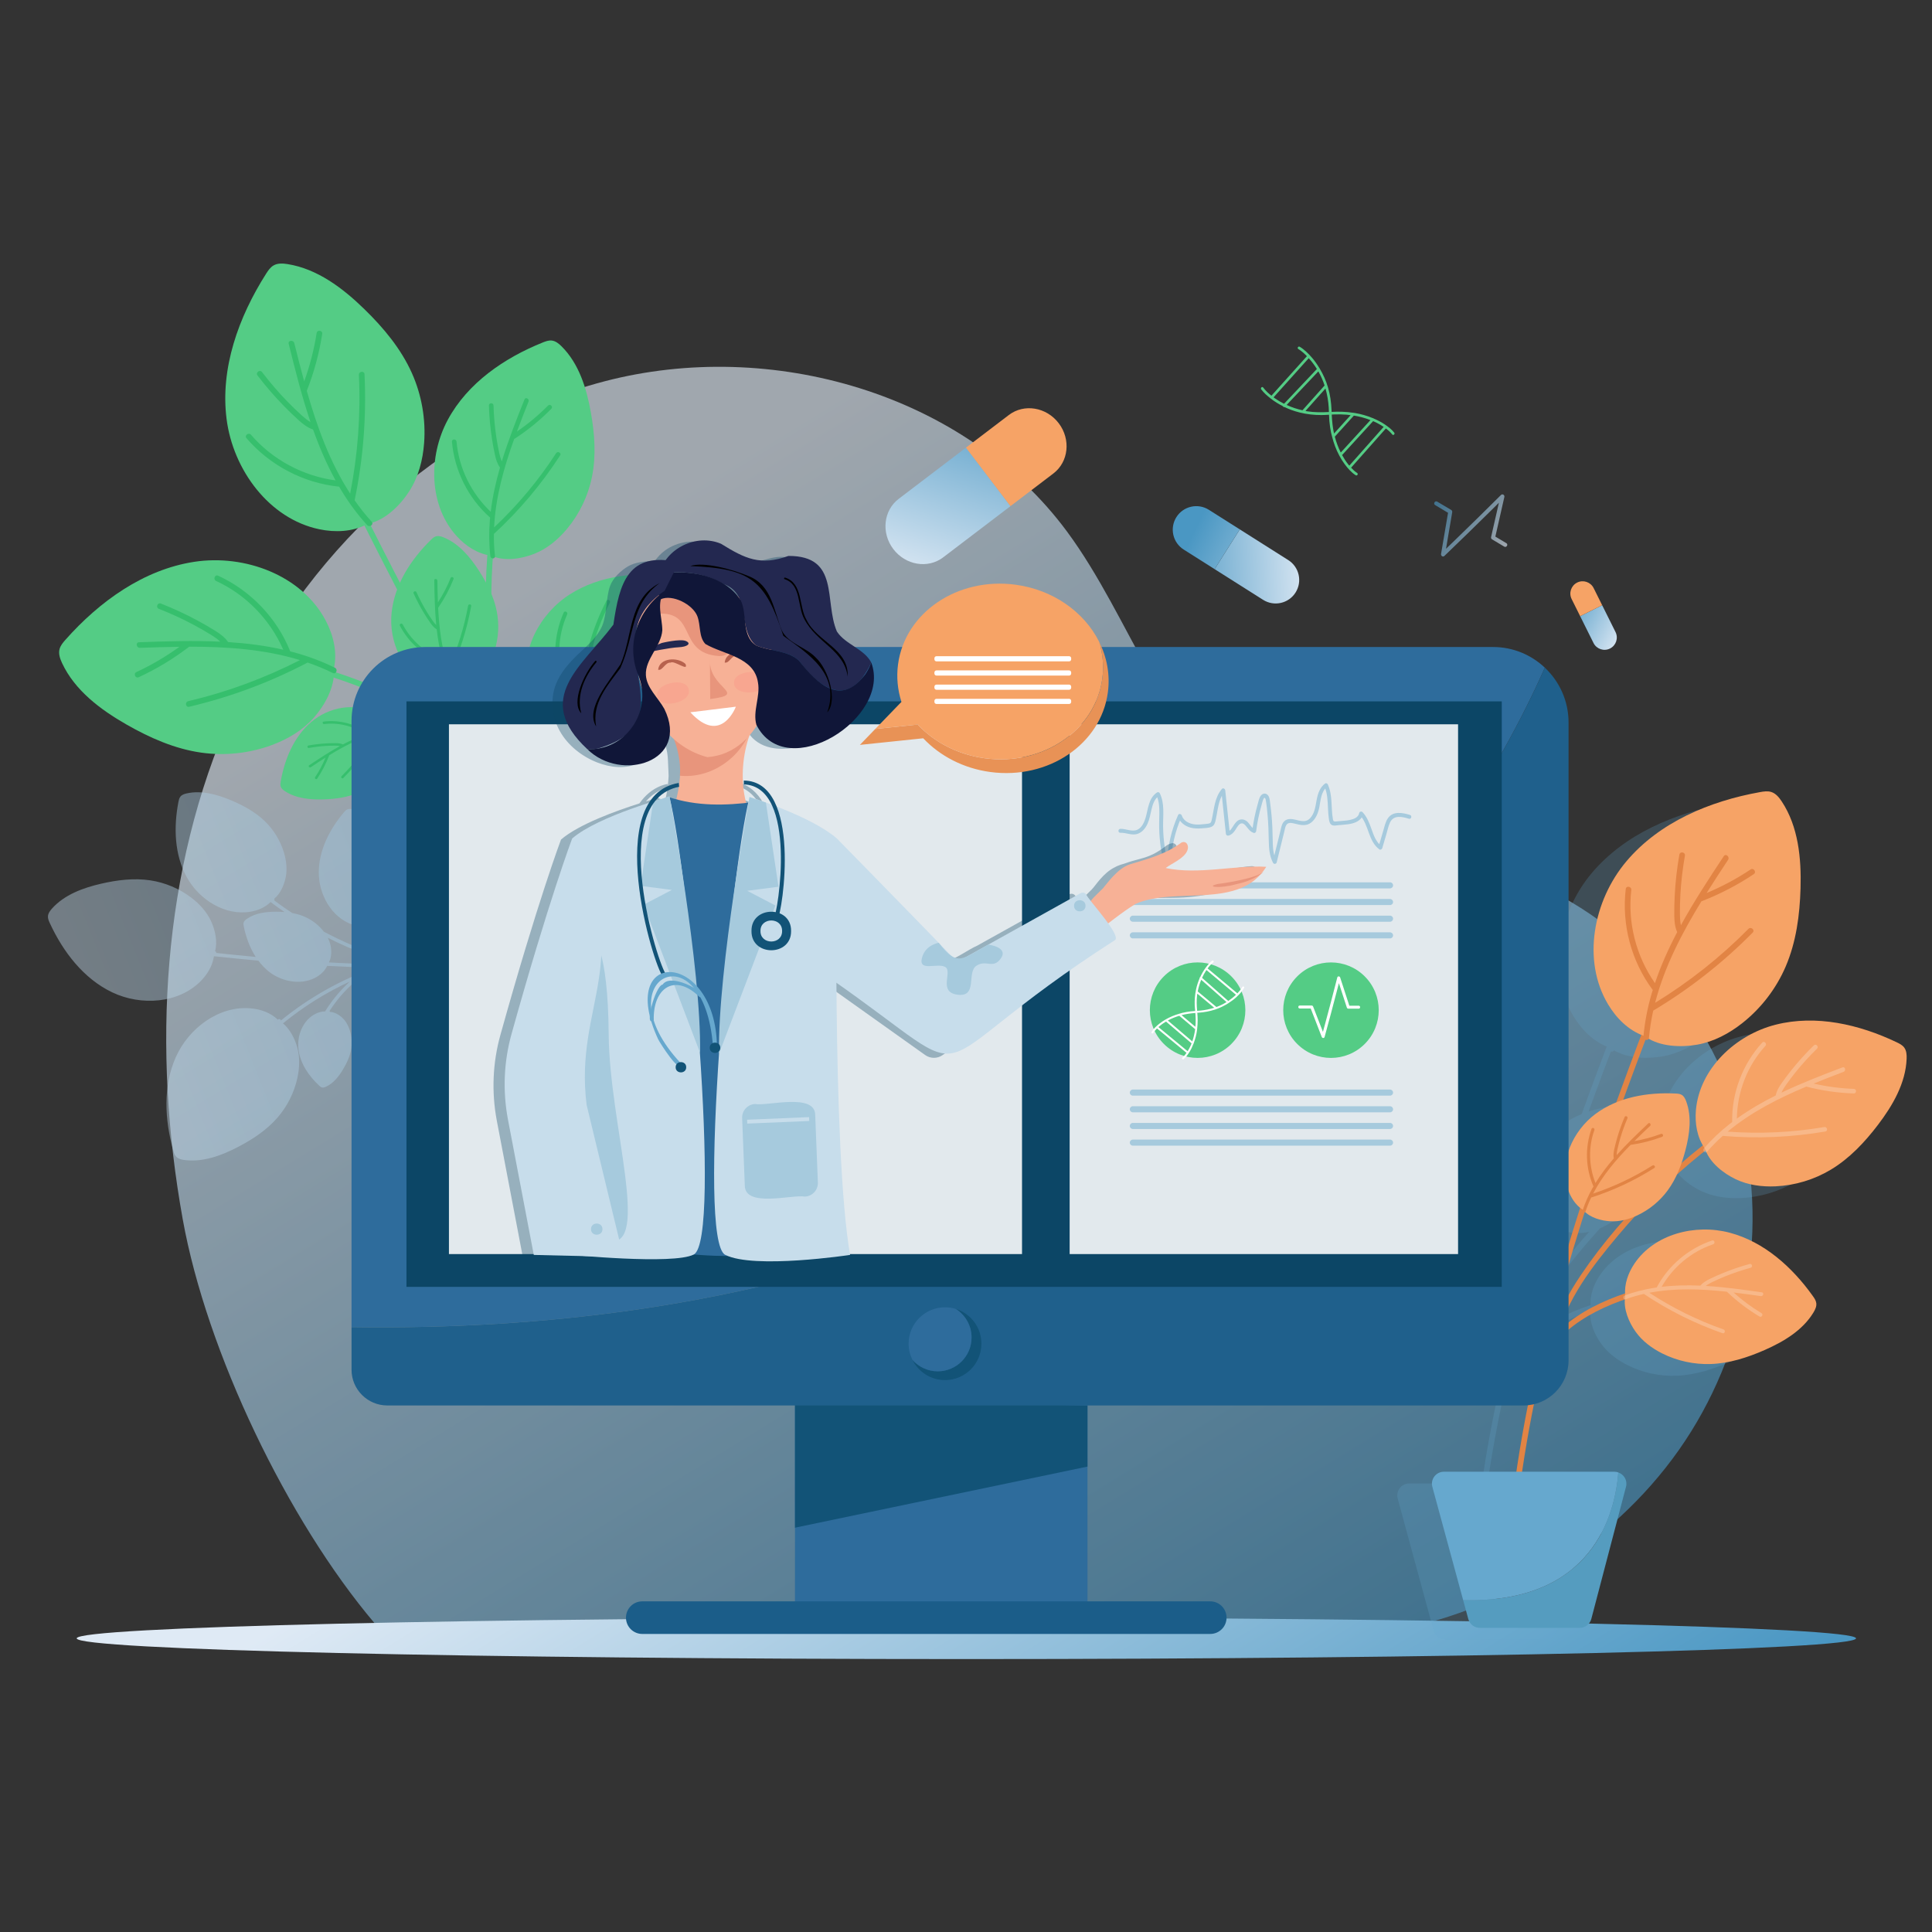 <?xml version="1.0" encoding="utf-8"?>
<!-- Generator: Adobe Illustrator 27.5.0, SVG Export Plug-In . SVG Version: 6.00 Build 0)  -->
<svg version="1.1" xmlns="http://www.w3.org/2000/svg" xmlns:xlink="http://www.w3.org/1999/xlink" x="0px" y="0px"
	 viewBox="0 0 500 500" style="enable-background:new 0 0 500 500;" xml:space="preserve">
<rect x="0" y="0" width="500" height="500" fill="#333333" stroke="none"/>
<g id="BACKGROUND">
</g>
<g id="OBJECTS">
	<g>
		<g style="opacity:0.63;">
			<linearGradient id="SVGID_1_" gradientUnits="userSpaceOnUse" x1="329.2" y1="444.448" x2="146.369" y2="145.932">
				<stop  offset="0" style="stop-color:#4A97C3"/>
				<stop  offset="1" style="stop-color:#DFEAF5"/>
			</linearGradient>
			<path style="fill:url(#SVGID_1_);" d="M358.138,422.55c30.238-5.299,58.625-22.161,76.321-47.246
				c17.696-25.085,24.008-58.294,15.084-87.667c-8.763-28.845-32.138-52.833-60.746-62.34c-21.392-7.109-45.646-6.756-64.468-19.159
				c-23.551-15.52-31.429-45.932-48.209-68.602c-26.491-35.791-76.617-50.105-119.698-38.844
				c-43.081,11.26-78.259,45.277-96.451,85.919c-18.192,40.643-20.579,87.154-12.674,130.975
				c6.193,34.331,27.098,77.87,49.637,104.496L358.138,422.55z"/>
		</g>
		
			<linearGradient id="SVGID_00000106120595777895783830000000435058640570328200_" gradientUnits="userSpaceOnUse" x1="311.355" y1="524.03" x2="200.121" y2="342.414">
			<stop  offset="0" style="stop-color:#4A97C3"/>
			<stop  offset="1" style="stop-color:#DFEAF5"/>
		</linearGradient>
		<path style="fill:url(#SVGID_00000106120595777895783830000000435058640570328200_);" d="M480.335,424.005
			c0,2.96-103.083,5.36-230.242,5.36s-230.242-2.4-230.242-5.36c0-2.96,103.083-5.36,230.242-5.36S480.335,421.045,480.335,424.005z
			"/>
		<g>
			<g>
				<path style="opacity:0.23;fill:#66A8CE;" d="M483.842,274.143c-0.473-0.638-1.212-1.014-1.929-1.357
					c-9.716-4.644-20.886-7.206-31.326-4.564c-10.44,2.642-19.736,11.411-20.654,22.141c-0.267,3.127,0.216,6.395,1.801,9.087
					c-1.872,1.48-3.707,3.005-5.511,4.567c0.377-1.088,0.711-2.193,1.002-3.304c1.089-4.154,1.685-8.651,0.186-12.674
					c-0.238-0.639-0.56-1.297-1.146-1.647c-0.463-0.276-1.024-0.319-1.562-0.346c-4.56-0.233-9.262,0.192-13.576,1.612
					c1.253-3.448,2.517-6.891,3.8-10.327c0.649-1.738,1.318-3.469,1.974-5.205c0.316,0.102,0.668,0.023,0.815-0.291
					c3.562,2.078,8.545,2.276,12.576,1.556c4.274-0.764,8.223-2.876,11.634-5.564c4.878-3.845,8.776-8.923,11.23-14.629
					c2.733-6.356,3.656-13.352,3.853-20.268c0.223-7.789-0.566-15.984-4.867-22.482c-0.683-1.032-1.522-2.064-2.701-2.442
					c-0.931-0.298-1.94-0.144-2.903,0.028c-13.05,2.332-26.059,7.788-34.602,17.925c-8.543,10.137-11.544,25.579-4.759,36.967
					c2.035,3.415,4.971,6.408,8.631,7.925c-2.197,5.811-4.363,11.634-6.477,17.475c-1.925,0.784-3.756,1.78-5.435,3.036
					c-5.848,4.378-9.38,12.294-7.156,19.253c0.614,1.921,1.677,3.751,3.227,5.02c-2.011,6.266-3.917,12.564-5.705,18.896
					c-1.311-14.965-5.195-29.694-11.441-43.358c0.431-0.035,0.878-0.45,0.717-0.999c-0.022-0.076-0.05-0.15-0.073-0.226
					c3.578-2.164,6.036-5.855,7.439-9.795c4.447-12.488-1.491-27.055-11.838-35.343c-10.347-8.287-24.167-11.117-37.421-10.874
					c-0.978,0.018-1.997,0.062-2.853,0.535c-1.083,0.599-1.706,1.774-2.176,2.919c-2.958,7.209-2.143,15.401-0.414,22.999
					c1.535,6.746,3.797,13.431,7.711,19.136c3.513,5.122,8.323,9.348,13.854,12.173c3.867,1.975,8.15,3.281,12.492,3.202
					c3.726-0.068,8.088-1.028,11.174-3.255c4.592,10.023,7.91,20.626,9.846,31.482c-2.531-4.82-5.728-9.27-9.48-13.201
					c0.353-1.331,0.32-2.772,0.032-4.129c-1.228-5.774-6.879-9.912-12.737-10.64c-5.858-0.728-11.759,1.424-16.729,4.609
					c-0.367,0.235-0.743,0.49-0.957,0.869c-0.271,0.48-0.233,1.071-0.144,1.615c0.56,3.424,2.781,6.34,5.21,8.818
					c2.156,2.2,4.574,4.207,7.39,5.457c2.528,1.122,5.337,1.603,8.094,1.384c1.927-0.153,3.857-0.658,5.484-1.701
					c1.535-0.984,3.103-2.556,3.639-4.312c0.158,0.064,0.311-0.039,0.375-0.19c4.348,4.719,7.901,10.159,10.435,16.09
					c0.045,0.105,0.105,0.187,0.175,0.254c0.486,3.507,0.829,7.032,1.031,10.567c0.001,0.024,0.013,0.039,0.016,0.061
					c-0.759,2.782-1.49,5.571-2.196,8.367c-0.018-0.036-0.041-0.071-0.076-0.102c-0.026-0.023-0.055-0.043-0.081-0.066
					c0.853-1.656,0.924-3.631,0.537-5.453c-1.228-5.774-6.879-9.912-12.737-10.64c-5.858-0.728-11.759,1.424-16.728,4.609
					c-0.367,0.235-0.743,0.49-0.957,0.869c-0.271,0.48-0.233,1.071-0.144,1.615c0.56,3.424,2.781,6.341,5.21,8.818
					c2.156,2.2,4.574,4.207,7.39,5.457c2.528,1.122,5.337,1.603,8.095,1.384c1.927-0.153,3.856-0.658,5.484-1.701
					c1.535-0.984,3.103-2.556,3.639-4.312c0.093,0.038,0.185,0.019,0.259-0.037c-0.541,2.151-1.064,4.306-1.571,6.466
					c-0.038,0.088-0.06,0.172-0.059,0.253c-0.278,1.188-0.567,2.374-0.834,3.565c-1.942,8.654-3.57,17.377-4.86,26.151H364.71
					c-2.039,0-3.52,1.938-2.985,3.905l7.974,29.333l1.329,4.89c0.366,1.347,1.589,2.282,2.985,2.282h25.856
					c1.406,0,2.635-0.948,2.992-2.308l8.983-34.223c0.424-1.616-0.515-3.185-1.99-3.693c-0.315-0.108-0.645-0.186-1.002-0.186
					H384.95c1.465-9.895,3.379-19.716,5.656-29.455c4.735-7.755,12.576-12.244,20.959-15.142c-0.245,2.854,1.111,6.041,2.76,8.357
					c1.75,2.458,4.25,4.311,6.951,5.655c3.865,1.922,8.213,2.862,12.526,2.708c4.805-0.172,9.474-1.671,13.877-3.602
					c4.959-2.174,9.872-5.105,12.677-9.737c0.445-0.736,0.844-1.569,0.731-2.422c-0.089-0.674-0.486-1.261-0.88-1.815
					c-5.342-7.505-12.635-14.055-21.54-16.41c-8.906-2.355-19.498,0.348-24.636,7.994c-1.529,2.276-2.533,4.985-2.416,7.714
					c-6.298,2.131-12.288,5.137-17.053,9.62c2.82-9.29,9.158-17.37,15.308-24.693c1.376-1.638,2.791-3.242,4.233-4.822
					c0.23-0.097,0.459-0.197,0.684-0.303c3.097-1.457,5.822-3.698,7.849-6.456c0.938-1.276,1.715-2.654,2.381-4.089
					c2.003-1.803,4.048-3.557,6.142-5.253c0.286-0.232,0.58-0.453,0.867-0.683c0.164,0.188,0.414,0.273,0.643,0.145
					c1.366,3.059,4.561,5.55,7.562,6.984c3.183,1.521,6.789,1.998,10.313,1.84c5.041-0.226,10.019-1.73,14.341-4.334
					c4.815-2.9,8.738-7.08,12.145-11.55c3.837-5.035,7.198-10.816,7.439-17.142C484.506,276.029,484.441,274.951,483.842,274.143z
					 M400.15,333.038c-3.374,5.005-6.232,10.374-7.631,16.283c-0.015,0.063-0.005,0.114-0.005,0.171
					c-0.338,0.381-0.664,0.775-0.985,1.176c1.429-5.864,2.969-11.701,4.628-17.503c1.567-5.476,3.234-10.921,4.967-16.345
					c0.064-0.016,0.121-0.053,0.167-0.111c1.654,1.559,4.304,2.285,6.557,2.4c1.149,0.059,2.296-0.063,3.419-0.315
					C407.259,323.307,403.509,328.055,400.15,333.038z"/>
				<g>
					<g>
						<g>
							<path style="fill:#E28444;" d="M434.434,242.662c-7.145,18.445-14.282,36.899-20.726,55.603
								c-6.386,18.536-12.104,37.328-16.399,56.466c-2.425,10.807-4.388,21.718-5.773,32.709c-0.117,0.931,1.322,1.205,1.44,0.268
								c2.457-19.491,6.748-38.706,12.148-57.583c5.403-18.886,11.899-37.438,18.77-55.834c3.87-10.361,7.862-20.675,11.857-30.988
								C436.09,242.429,434.774,241.782,434.434,242.662L434.434,242.662z"/>
						</g>
						<g>
							<path style="fill:#E28444;" d="M402.926,346.549c2.421-10.224,9.279-18.999,15.909-26.894
								c6.409-7.631,13.544-14.651,21.289-20.922c4.348-3.521,8.886-6.803,13.584-9.841c0.793-0.513-0.037-1.72-0.829-1.208
								c-8.564,5.538-16.581,11.902-23.922,18.982c-7.335,7.075-14.139,14.874-19.841,23.332
								c-3.374,5.005-6.232,10.374-7.631,16.283C401.268,347.199,402.709,347.465,402.926,346.549L402.926,346.549z"/>
						</g>
						<g>
							<path style="fill:#E28444;" d="M403.524,335.454c-0.963-16.881-5.206-33.56-12.434-48.847
								c-2.014-4.26-4.257-8.411-6.713-12.433c-0.492-0.806-1.698,0.026-1.208,0.829c8.713,14.27,14.644,30.22,17.366,46.717
								c0.757,4.588,1.263,9.215,1.528,13.858C402.117,336.52,403.577,336.397,403.524,335.454L403.524,335.454z"/>
						</g>
						<g>
							<path style="fill:#E28444;" d="M399.556,351.452c6.573-10.79,19.145-15.281,30.851-17.927
								c0.917-0.207,0.415-1.585-0.496-1.379c-12.143,2.745-24.878,7.512-31.673,18.665
								C397.747,351.617,399.069,352.251,399.556,351.452L399.556,351.452z"/>
						</g>
						<g>
							<path style="fill:#E28444;" d="M402.237,324.263c-4.292-10.044-11.391-18.784-20.382-24.994
								c-0.769-0.531-1.733,0.573-0.958,1.108c8.786,6.069,15.764,14.559,19.961,24.382
								C401.227,325.621,402.608,325.133,402.237,324.263L402.237,324.263z"/>
						</g>
						<g>
							<path style="fill:#F6A366;" d="M425.366,268.062c-3.941-1.425-7.077-4.576-9.221-8.176
								c-6.785-11.389-3.784-26.831,4.759-36.967c8.543-10.136,21.552-15.593,34.602-17.924c0.962-0.172,1.971-0.326,2.903-0.028
								c1.179,0.378,2.018,1.409,2.701,2.442c4.3,6.498,5.089,14.693,4.867,22.482c-0.198,6.916-1.12,13.912-3.853,20.268
								c-2.454,5.706-6.352,10.784-11.23,14.629c-3.41,2.688-7.359,4.8-11.634,5.563c-4.274,0.764-9.64,0.523-13.224-1.928"/>
						</g>
						<path style="fill:#E28444;" d="M452.493,240.391c-7.243,7.334-15.367,13.75-24.15,19.139
							c2.399-9.333,6.94-18.047,11.983-26.271c4.761-1.836,9.312-4.196,13.552-7.034c0.785-0.525-0.045-1.733-0.829-1.208
							c-3.59,2.403-7.406,4.428-11.385,6.099c1.815-2.887,3.679-5.741,5.56-8.586c0.514-0.777-0.59-1.743-1.109-0.958
							c-3.848,5.822-7.724,11.722-11.095,17.872c-0.197-0.9-0.248-1.827-0.257-2.772c-0.017-1.754,0.026-3.509,0.126-5.26
							c0.191-3.342,0.588-6.667,1.168-9.963c0.163-0.928-1.277-1.198-1.44-0.268c-0.616,3.503-1.021,7.037-1.202,10.589
							c-0.088,1.724-0.131,3.452-0.11,5.178c0.017,1.468,0.142,2.935,0.752,4.284c-2.242,4.256-4.219,8.638-5.755,13.204
							c-4.865-6.98-7.113-15.63-6.12-24.099c0.109-0.931-1.33-1.206-1.44-0.268c-1.079,9.203,1.414,18.645,6.95,26.085
							c0.015,0.02,0.034,0.027,0.05,0.045c-0.089,0.289-0.186,0.575-0.271,0.865c-1.076,3.665-1.813,7.419-2.156,11.224
							c-0.084,0.931,1.356,1.208,1.44,0.268c0.214-2.374,0.593-4.708,1.1-7.006c9.398-5.613,18.053-12.412,25.746-20.201
							C454.265,240.676,453.152,239.723,452.493,240.391z"/>
						<g>
							<path style="fill:#F6A366;" d="M392.412,286.923c3.59-2.162,6.055-5.862,7.461-9.809
								c4.447-12.488-1.491-27.055-11.838-35.343c-10.347-8.287-24.167-11.117-37.421-10.874c-0.978,0.018-1.997,0.062-2.853,0.535
								c-1.083,0.599-1.706,1.774-2.176,2.919c-2.958,7.209-2.143,15.401-0.414,22.999c1.535,6.746,3.797,13.431,7.711,19.136
								c3.514,5.122,8.323,9.348,13.854,12.173c3.867,1.975,8.15,3.281,12.492,3.202c4.341-0.08,9.559-1.356,12.599-4.456"/>
						</g>
						<path style="opacity:0.23;fill:#FFFFFF;" d="M360.434,265.038c8.528,5.79,17.742,10.508,27.403,14.092
							c-4.164-8.691-10.308-16.359-16.85-23.448c-5.026-0.878-9.949-2.31-14.659-4.272c-0.872-0.363-0.292-1.709,0.579-1.346
							c3.988,1.661,8.125,2.907,12.351,3.775c-2.34-2.48-4.723-4.919-7.119-7.344c-0.655-0.663,0.241-1.824,0.902-1.155
							c4.904,4.965,9.851,10.002,14.35,15.381c0.019-0.922-0.111-1.84-0.285-2.769c-0.324-1.724-0.706-3.438-1.144-5.136
							c-0.835-3.241-1.87-6.427-3.078-9.548c-0.34-0.879,1.02-1.423,1.361-0.542c1.284,3.317,2.367,6.705,3.233,10.155
							c0.42,1.674,0.798,3.361,1.113,5.058c0.268,1.443,0.43,2.907,0.093,4.348c3.025,3.74,5.814,7.655,8.206,11.837
							c3.419-7.791,3.947-16.713,1.331-24.828c-0.288-0.893,1.071-1.441,1.361-0.542c2.844,8.819,2.228,18.566-1.76,26.937
							c-0.011,0.022-0.028,0.033-0.04,0.053c0.143,0.266,0.293,0.528,0.433,0.796c1.766,3.387,3.217,6.926,4.292,10.592
							c0.263,0.897-1.096,1.448-1.361,0.542c-0.671-2.288-1.494-4.504-2.438-6.659c-10.309-3.684-20.118-8.676-29.174-14.825
							C358.75,265.662,359.657,264.511,360.434,265.038z"/>
						<g>
							<path style="fill:#F6A366;" d="M390.257,308.221c0.857-1.658,0.928-3.636,0.54-5.461c-1.228-5.774-6.879-9.912-12.737-10.64
								c-5.858-0.728-11.759,1.424-16.728,4.609c-0.367,0.235-0.743,0.49-0.957,0.869c-0.271,0.48-0.233,1.071-0.144,1.615
								c0.56,3.424,2.781,6.341,5.21,8.818c2.156,2.2,4.574,4.207,7.39,5.458c2.528,1.122,5.337,1.603,8.094,1.383
								c1.927-0.153,3.857-0.658,5.484-1.701c1.628-1.043,3.308-2.745,3.738-4.63"/>
						</g>
						<path style="opacity:0.23;fill:#FFFFFF;" d="M373.023,307.384c4.585,0.206,9.18-0.155,13.68-1.051
							c-3.607-2.324-7.727-3.798-11.862-4.96c-2.111,0.84-4.312,1.446-6.556,1.801c-0.415,0.066-0.51-0.58-0.094-0.645
							c1.9-0.301,3.759-0.793,5.565-1.451c-1.466-0.394-2.939-0.763-4.414-1.124c-0.403-0.099-0.334-0.748,0.072-0.648
							c3.019,0.738,6.07,1.494,9.031,2.484c-0.208-0.354-0.471-0.672-0.754-0.983c-0.525-0.578-1.07-1.139-1.632-1.681
							c-1.073-1.034-2.209-2.001-3.395-2.902c-0.334-0.254,0.055-0.778,0.39-0.523c1.261,0.958,2.462,1.99,3.596,3.096
							c0.55,0.537,1.087,1.088,1.602,1.659c0.438,0.485,0.841,1.002,1.05,1.627c2.02,0.712,3.991,1.546,5.874,2.574
							c-0.522-3.753-2.403-7.259-5.289-9.726c-0.317-0.271,0.07-0.796,0.39-0.523c3.136,2.681,5.177,6.521,5.619,10.626
							c0.001,0.011-0.003,0.019-0.003,0.03c0.116,0.068,0.234,0.132,0.35,0.201c1.46,0.872,2.836,1.876,4.099,3.015
							c0.309,0.279-0.078,0.805-0.39,0.523c-0.788-0.711-1.618-1.359-2.479-1.956c-4.769,1.009-9.654,1.405-14.523,1.186
							C372.53,308.013,372.605,307.365,373.023,307.384z"/>
						<g>
							<path style="fill:#F6A366;" d="M399.723,343.847c0.857-1.658,0.928-3.636,0.54-5.461c-1.228-5.774-6.879-9.912-12.737-10.64
								c-5.858-0.728-11.759,1.424-16.728,4.609c-0.367,0.235-0.743,0.49-0.957,0.869c-0.271,0.48-0.233,1.071-0.144,1.615
								c0.56,3.424,2.781,6.34,5.21,8.818c2.156,2.2,4.574,4.207,7.39,5.458c2.528,1.122,5.337,1.603,8.094,1.383
								c1.927-0.153,3.857-0.658,5.484-1.701c1.628-1.043,3.308-2.745,3.738-4.63"/>
						</g>
						<path style="fill:#E28444;" d="M382.489,343.01c4.585,0.206,9.18-0.155,13.68-1.05c-3.607-2.324-7.727-3.798-11.862-4.96
							c-2.111,0.84-4.312,1.445-6.556,1.801c-0.415,0.066-0.509-0.58-0.094-0.645c1.9-0.301,3.759-0.793,5.565-1.451
							c-1.466-0.394-2.939-0.763-4.414-1.124c-0.403-0.099-0.335-0.748,0.072-0.648c3.018,0.738,6.07,1.494,9.031,2.484
							c-0.208-0.354-0.471-0.672-0.754-0.983c-0.525-0.578-1.07-1.139-1.632-1.681c-1.073-1.034-2.209-2.001-3.395-2.902
							c-0.334-0.254,0.055-0.778,0.39-0.523c1.261,0.958,2.462,1.99,3.596,3.097c0.55,0.537,1.087,1.088,1.602,1.659
							c0.438,0.485,0.841,1.002,1.05,1.627c2.02,0.712,3.991,1.546,5.874,2.574c-0.522-3.753-2.403-7.259-5.289-9.726
							c-0.317-0.271,0.07-0.797,0.39-0.523c3.136,2.681,5.177,6.521,5.619,10.626c0.001,0.011-0.003,0.019-0.003,0.03
							c0.116,0.068,0.234,0.132,0.35,0.201c1.46,0.872,2.836,1.876,4.099,3.015c0.309,0.279-0.078,0.805-0.39,0.523
							c-0.788-0.711-1.618-1.359-2.479-1.956c-4.769,1.008-9.654,1.405-14.523,1.186
							C381.996,343.639,382.071,342.991,382.489,343.01z"/>
						<g>
							<path style="fill:#F6A366;" d="M441.112,297.088c-1.926-2.807-2.502-6.372-2.212-9.764
								c0.918-10.73,10.214-19.499,20.654-22.141c10.44-2.642,21.61-0.08,31.326,4.564c0.717,0.342,1.456,0.719,1.929,1.357
								c0.599,0.808,0.664,1.886,0.626,2.891c-0.241,6.326-3.602,12.107-7.439,17.142c-3.407,4.47-7.33,8.65-12.145,11.55
								c-4.322,2.603-9.301,4.108-14.341,4.334c-3.524,0.158-7.13-0.319-10.313-1.84s-6.61-4.222-7.813-7.538"/>
						</g>
						<path style="opacity:0.23;fill:#FFFFFF;" d="M472.122,291.679c-8.254,1.408-16.655,1.793-25.004,1.189
							c6.005-5.023,13.129-8.622,20.353-11.66c4.012,1.044,8.133,1.643,12.276,1.779c0.767,0.025,0.791-1.165,0.025-1.19
							c-3.507-0.115-6.985-0.587-10.402-1.369c2.565-1.045,5.148-2.046,7.736-3.032c0.707-0.27,0.436-1.43-0.278-1.158
							c-5.298,2.019-10.651,4.076-15.788,6.538c0.296-0.688,0.702-1.323,1.143-1.951c0.82-1.165,1.68-2.303,2.575-3.412
							c1.709-2.115,3.547-4.121,5.491-6.021c0.547-0.535-0.275-1.395-0.824-0.859c-2.066,2.02-4.007,4.16-5.81,6.418
							c-0.875,1.096-1.722,2.216-2.526,3.365c-0.684,0.977-1.297,2.004-1.533,3.183c-3.496,1.746-6.876,3.701-10.053,5.987
							c0.096-6.911,2.711-13.685,7.378-18.803c0.513-0.563-0.307-1.426-0.824-0.859c-5.072,5.562-7.9,12.974-7.771,20.506
							c0,0.02,0.01,0.034,0.012,0.053c-0.195,0.148-0.395,0.291-0.589,0.443c-2.446,1.909-4.711,4.037-6.74,6.385
							c-0.496,0.575,0.322,1.439,0.824,0.859c1.266-1.465,2.621-2.826,4.045-4.102c8.862,0.748,17.794,0.361,26.56-1.134
							C473.157,292.707,472.874,291.55,472.122,291.679z"/>
						<g>
							<path style="fill:#F6A366;" d="M409.641,313.112c-1.938-1.255-3.229-3.337-3.933-5.537
								c-2.225-6.958,1.308-14.874,7.155-19.253c5.848-4.378,13.51-5.688,20.806-5.316c0.538,0.027,1.099,0.07,1.562,0.346
								c0.586,0.349,0.908,1.008,1.146,1.647c1.5,4.023,0.903,8.521-0.186,12.674c-0.967,3.688-2.333,7.329-4.591,10.401
								c-2.027,2.758-4.752,4.999-7.849,6.456c-2.165,1.018-4.548,1.661-6.938,1.539c-2.39-0.122-5.24-0.919-6.859-2.681"/>
						</g>
						<path style="fill:#E28444;" d="M427.647,301.634c-4.801,3.035-9.961,5.468-15.346,7.269c2.449-4.712,5.971-8.824,9.702-12.611
							c2.784-0.393,5.521-1.093,8.15-2.089c0.487-0.184,0.192-0.936-0.295-0.752c-2.226,0.843-4.527,1.455-6.871,1.857
							c1.333-1.324,2.69-2.624,4.053-3.917c0.373-0.353-0.1-1.009-0.476-0.652c-2.79,2.646-5.605,5.331-8.18,8.214
							c0.006-0.508,0.094-1.012,0.207-1.52c0.209-0.943,0.451-1.881,0.722-2.808c0.518-1.77,1.145-3.506,1.867-5.203
							c0.203-0.478-0.536-0.802-0.74-0.323c-0.767,1.804-1.424,3.65-1.963,5.535c-0.262,0.915-0.5,1.837-0.704,2.766
							c-0.173,0.79-0.289,1.594-0.129,2.393c-1.733,2.005-3.34,4.112-4.733,6.372c-1.743-4.353-1.873-9.276-0.286-13.698
							c0.175-0.486-0.564-0.813-0.74-0.323c-1.725,4.806-1.561,10.185,0.485,14.868c0.005,0.013,0.015,0.019,0.021,0.03
							c-0.084,0.144-0.171,0.285-0.253,0.431c-1.034,1.833-1.897,3.757-2.554,5.757c-0.161,0.489,0.577,0.817,0.74,0.323
							c0.41-1.248,0.904-2.453,1.462-3.624c5.744-1.844,11.236-4.416,16.335-7.64C428.563,302.007,428.084,301.357,427.647,301.634z
							"/>
						<g>
							<path style="fill:#F6A366;" d="M420.601,335.236c-0.276-2.899,0.772-5.805,2.396-8.222
								c5.138-7.646,15.73-10.349,24.636-7.994c8.906,2.355,16.198,8.906,21.541,16.41c0.394,0.554,0.791,1.142,0.88,1.815
								c0.113,0.853-0.286,1.686-0.731,2.422c-2.804,4.632-7.718,7.562-12.677,9.737c-4.403,1.931-9.072,3.43-13.877,3.602
								c-4.313,0.154-8.661-0.786-12.526-2.708c-2.702-1.344-5.202-3.197-6.951-5.655c-1.75-2.458-3.193-5.9-2.718-8.88"/>
						</g>
						<path style="opacity:0.23;fill:#FFFFFF;" d="M446.043,344.055c-6.759-2.371-13.203-5.568-19.198-9.484
							c6.576-1.266,13.399-1.003,20.063-0.278c2.568,2.445,5.402,4.603,8.445,6.423c0.563,0.337,1.075-0.543,0.512-0.88
							c-2.576-1.541-4.982-3.337-7.214-5.34c2.352,0.282,4.7,0.605,7.045,0.941c0.641,0.092,0.92-0.888,0.273-0.981
							c-4.801-0.688-9.659-1.369-14.523-1.659c0.507-0.391,1.074-0.699,1.665-0.985c1.097-0.531,2.212-1.026,3.342-1.484
							c2.156-0.873,4.363-1.611,6.606-2.226c0.632-0.173,0.373-1.158-0.26-0.984c-2.384,0.653-4.724,1.449-7.009,2.391
							c-1.109,0.457-2.207,0.943-3.285,1.469c-0.917,0.447-1.802,0.962-2.468,1.745c-3.339-0.144-6.68-0.084-10.004,0.308
							c2.939-5.13,7.705-9.112,13.32-11.005c0.618-0.208,0.363-1.194-0.26-0.984c-6.102,2.056-11.292,6.428-14.321,12.116
							c-0.008,0.015-0.007,0.03-0.013,0.045c-0.208,0.03-0.416,0.054-0.624,0.087c-2.622,0.413-5.199,1.065-7.691,1.98
							c-0.61,0.224-0.356,1.21,0.26,0.984c1.555-0.571,3.133-1.027,4.728-1.39c6.319,4.236,13.161,7.652,20.339,10.17
							C446.39,345.253,446.658,344.271,446.043,344.055z"/>
					</g>
					<g>
						<path style="fill:#559CBF;" d="M418.821,381.068c-0.831,10.666-6.499,33.897-40.155,33.052l1.329,4.89
							c0.366,1.347,1.589,2.282,2.985,2.282h25.856c1.406,0,2.635-0.948,2.992-2.308l8.983-34.223
							C421.236,383.145,420.296,381.576,418.821,381.068z"/>
						<path style="fill:#66A8CE;" d="M418.821,381.068c-0.315-0.108-0.645-0.185-1.002-0.185h-44.142
							c-2.039,0-3.52,1.938-2.985,3.905l7.974,29.333C412.322,414.965,417.99,391.734,418.821,381.068z"/>
					</g>
				</g>
			</g>
			<g>
				<g>
					<g>
						<g>
							<path style="fill:#54CC85;" d="M82.329,111.849c8.741,17.744,17.494,35.489,26.9,52.893
								c9.322,17.248,19.284,34.176,30.465,50.292c6.314,9.101,13.017,17.93,20.169,26.389c0.606,0.717,1.782-0.157,1.172-0.879
								c-12.685-15.002-23.923-31.166-34.163-47.919c-10.245-16.76-19.504-34.1-28.394-51.61
								c-5.007-9.862-9.897-19.782-14.785-29.703C83.279,110.472,81.912,111.003,82.329,111.849L82.329,111.849z"/>
						</g>
						<g>
							<path style="fill:#54CC85;" d="M137.473,205.361c-5.887-8.702-7.704-19.69-9.028-29.915
								c-1.279-9.883-1.617-19.886-0.99-29.832c0.352-5.584,1.007-11.146,1.951-16.66c0.159-0.931-1.291-1.137-1.45-0.207
								c-1.72,10.052-2.462,20.261-2.219,30.457c0.242,10.188,1.378,20.476,3.745,30.398c1.4,5.871,3.418,11.61,6.82,16.639
								C136.829,207.021,138,206.14,137.473,205.361L137.473,205.361z"/>
						</g>
						<g>
							<path style="fill:#54CC85;" d="M129.711,197.411c-13.078-10.717-28.227-18.883-44.372-23.91
								c-4.5-1.401-9.072-2.56-13.695-3.474c-0.927-0.183-1.13,1.268-0.207,1.45c16.402,3.245,32.157,9.675,46.143,18.838
								c3.89,2.548,7.638,5.307,11.235,8.255C129.543,199.167,130.441,198.009,129.711,197.411L129.711,197.411z"/>
						</g>
						<g>
							<path style="fill:#54CC85;" d="M138.801,211.16c-3.493-12.141,1.711-24.436,7.686-34.843c0.468-0.815-0.886-1.378-1.35-0.568
								c-6.199,10.796-11.31,23.397-7.699,35.948C137.698,212.603,139.06,212.058,138.801,211.16L138.801,211.16z"/>
						</g>
						<g>
							<path style="fill:#54CC85;" d="M120.602,190.783c-10.299-3.64-21.537-4.33-32.194-1.915
								c-0.912,0.207-0.751,1.664,0.167,1.456c10.414-2.36,21.387-1.75,31.459,1.81
								C120.918,192.446,121.494,191.098,120.602,190.783L120.602,190.783z"/>
						</g>
					</g>
					<g>
						<path style="fill:#54CC85;" d="M94.889,135.717c-3.716,1.936-8.159,2.111-12.26,1.253
							c-12.976-2.714-22.311-15.376-23.99-28.526c-1.679-13.15,3.111-26.419,10.227-37.603c0.525-0.825,1.094-1.672,1.944-2.156
							c1.076-0.612,2.403-0.531,3.625-0.335c7.694,1.233,14.26,6.199,19.843,11.635c4.957,4.827,9.482,10.242,12.311,16.556
							c2.539,5.668,3.639,11.975,3.167,18.168c-0.33,4.33-1.448,8.666-3.779,12.329c-2.331,3.663-6.14,7.45-10.371,8.429"/>
					</g>
					<path style="fill:#36BF6D;" d="M92.881,97.018c0.496,10.296-0.281,20.619-2.258,30.731
						c-5.246-8.083-8.587-17.324-11.227-26.603c1.871-4.747,3.215-9.694,3.996-14.737c0.145-0.933-1.306-1.14-1.45-0.207
						c-0.661,4.269-1.754,8.449-3.217,12.508c-0.896-3.29-1.736-6.595-2.557-9.904c-0.224-0.904-1.682-0.745-1.456,0.167
						c1.681,6.773,3.4,13.62,5.646,20.264c-0.796-0.464-1.513-1.054-2.214-1.687c-1.302-1.175-2.566-2.395-3.787-3.653
						c-2.331-2.402-4.509-4.946-6.543-7.604c-0.573-0.748-1.746,0.129-1.172,0.879c2.161,2.825,4.488,5.515,6.981,8.052
						c1.21,1.232,2.452,2.433,3.737,3.586c1.092,0.981,2.257,1.882,3.662,2.346c1.615,4.531,3.502,8.952,5.824,13.174
						c-8.431-1.144-16.32-5.344-21.882-11.807c-0.612-0.711-1.788,0.163-1.172,0.879c6.044,7.024,14.682,11.579,23.905,12.54
						c0.025,0.003,0.043-0.007,0.067-0.006c0.152,0.261,0.297,0.526,0.453,0.785c1.969,3.273,4.234,6.356,6.802,9.184
						c0.629,0.692,1.807-0.18,1.172-0.879c-1.603-1.765-3.064-3.623-4.412-5.552c2.229-10.718,3.083-21.691,2.557-32.625
						C94.291,95.907,92.836,96.081,92.881,97.018z"/>
					<g>
						<path style="fill:#54CC85;" d="M86.466,172.74c0.838-4.106-0.216-8.425-2.171-12.132
							c-6.182-11.727-20.924-17.215-34.028-15.209c-13.104,2.007-24.542,10.264-33.334,20.185c-0.649,0.732-1.306,1.512-1.537,2.462
							c-0.292,1.203,0.151,2.456,0.676,3.578c3.304,7.057,9.886,12.002,16.649,15.872c6.005,3.436,12.457,6.296,19.305,7.277
							c6.148,0.881,12.514,0.201,18.338-1.958c4.071-1.509,7.932-3.778,10.812-7.028c2.88-3.25,5.472-7.954,5.248-12.291"/>
					</g>
					<path style="fill:#36BF6D;" d="M48.711,181.465c10.034-2.358,19.744-5.947,28.922-10.632
						c-9.215-2.818-19.019-3.485-28.666-3.468c-4.048,3.106-8.435,5.759-13.067,7.899c-0.857,0.396-1.455-0.941-0.599-1.337
						c3.922-1.811,7.639-4.013,11.139-6.537c-3.409,0.044-6.818,0.147-10.225,0.269c-0.931,0.033-1.18-1.412-0.24-1.445
						c6.975-0.249,14.03-0.481,21.035-0.152c-0.666-0.638-1.43-1.164-2.231-1.664c-1.488-0.928-3.008-1.807-4.555-2.635
						c-2.951-1.579-5.996-2.973-9.111-4.197c-0.877-0.344-0.357-1.714,0.522-1.369c3.311,1.3,6.537,2.796,9.663,4.494
						c1.517,0.824,3.014,1.688,4.477,2.605c1.244,0.78,2.431,1.652,3.264,2.875c4.8,0.305,9.571,0.902,14.268,1.972
						c-3.421-7.79-9.631-14.218-17.375-17.785c-0.852-0.392-0.336-1.764,0.522-1.369c8.417,3.876,15.174,10.926,18.637,19.528
						c0.009,0.023,0.005,0.043,0.012,0.066c0.293,0.075,0.587,0.141,0.879,0.22c3.688,0.992,7.276,2.32,10.702,4.011
						c0.838,0.414,0.324,1.786-0.522,1.369c-2.138-1.055-4.326-1.948-6.552-2.713c-9.69,5.094-20.003,8.936-30.66,11.44
						C48.031,183.127,47.797,181.68,48.711,181.465z"/>
					<g>
						<path style="fill:#54CC85;" d="M100.685,188.743c-0.64-1.753-2.048-3.144-3.654-4.094c-5.081-3.004-11.952-1.646-16.453,2.173
							c-4.501,3.819-6.911,9.619-7.931,15.433c-0.075,0.429-0.142,0.878-0.008,1.293c0.17,0.524,0.63,0.896,1.091,1.199
							c2.9,1.905,6.55,2.244,10.018,2.134c3.079-0.098,6.193-0.519,9.019-1.745c2.537-1.101,4.793-2.844,6.497-5.022
							c1.192-1.522,2.126-3.284,2.46-5.188c0.334-1.904,0.219-4.293-0.878-5.885"/>
					</g>
					<path style="fill:#36BF6D;" d="M88.403,200.862c3.255-3.236,6.1-6.863,8.487-10.781c-4.152,1.082-8.026,3.117-11.68,5.374
						c-0.811,2.122-1.855,4.152-3.112,6.045c-0.233,0.35-0.772-0.017-0.539-0.367c1.065-1.602,1.961-3.304,2.699-5.078
						c-1.283,0.812-2.551,1.647-3.815,2.488c-0.345,0.23-0.777-0.26-0.428-0.492c2.587-1.722,5.208-3.456,7.942-4.966
						c-0.401-0.087-0.814-0.108-1.235-0.11c-0.781-0.005-1.563,0.017-2.342,0.064c-1.488,0.09-2.968,0.272-4.435,0.535
						c-0.413,0.074-0.535-0.567-0.121-0.641c1.559-0.28,3.132-0.465,4.713-0.551c0.768-0.042,1.537-0.063,2.306-0.057
						c0.654,0.005,1.307,0.059,1.909,0.329c1.892-1.005,3.84-1.891,5.871-2.582c-3.115-2.156-6.97-3.145-10.739-2.69
						c-0.415,0.05-0.539-0.591-0.121-0.641c4.096-0.494,8.304,0.602,11.625,3.057c0.009,0.007,0.012,0.015,0.02,0.022
						c0.129-0.04,0.256-0.083,0.385-0.122c1.63-0.484,3.301-0.818,4.994-0.977c0.414-0.039,0.54,0.602,0.121,0.641
						c-1.057,0.099-2.095,0.271-3.118,0.5c-2.486,4.193-5.5,8.057-8.957,11.493C88.533,201.651,88.107,201.157,88.403,200.862z"/>
					<g>
						<path style="fill:#54CC85;" d="M133.316,205.889c-0.64-1.753-2.048-3.144-3.654-4.094c-5.081-3.004-11.952-1.646-16.453,2.173
							c-4.501,3.819-6.911,9.619-7.93,15.434c-0.075,0.429-0.142,0.878-0.008,1.292c0.17,0.524,0.63,0.896,1.091,1.199
							c2.9,1.905,6.55,2.245,10.018,2.134c3.079-0.098,6.193-0.519,9.019-1.745c2.537-1.101,4.793-2.844,6.497-5.022
							c1.192-1.523,2.126-3.284,2.46-5.188c0.334-1.904,0.219-4.293-0.878-5.885"/>
					</g>
					<path style="fill:#36BF6D;" d="M121.035,218.008c3.255-3.236,6.1-6.863,8.487-10.781c-4.152,1.082-8.026,3.117-11.68,5.374
						c-0.81,2.122-1.854,4.152-3.112,6.045c-0.233,0.35-0.772-0.017-0.539-0.367c1.064-1.602,1.961-3.304,2.699-5.078
						c-1.283,0.812-2.551,1.647-3.815,2.488c-0.345,0.23-0.777-0.26-0.428-0.492c2.587-1.722,5.208-3.456,7.942-4.966
						c-0.401-0.086-0.814-0.108-1.235-0.11c-0.781-0.005-1.563,0.017-2.342,0.064c-1.488,0.09-2.968,0.272-4.435,0.535
						c-0.413,0.074-0.535-0.567-0.121-0.641c1.559-0.28,3.132-0.465,4.713-0.551c0.768-0.042,1.537-0.063,2.306-0.057
						c0.654,0.006,1.307,0.059,1.909,0.329c1.891-1.005,3.84-1.891,5.871-2.582c-3.115-2.156-6.97-3.144-10.739-2.69
						c-0.415,0.05-0.539-0.59-0.121-0.641c4.096-0.494,8.304,0.603,11.625,3.057c0.009,0.007,0.012,0.015,0.02,0.022
						c0.128-0.04,0.255-0.083,0.385-0.122c1.63-0.484,3.301-0.818,4.994-0.976c0.414-0.039,0.54,0.602,0.121,0.641
						c-1.057,0.099-2.095,0.271-3.118,0.5c-2.486,4.193-5.5,8.057-8.957,11.493C121.164,218.797,120.738,218.303,121.035,218.008z"
						/>
					<g>
						<path style="fill:#54CC85;" d="M126.913,143.773c-3.37-0.483-6.384-2.472-8.685-4.981c-7.277-7.938-7.439-20.717-2.318-30.19
							c5.122-9.473,14.568-15.961,24.563-19.97c0.737-0.296,1.514-0.585,2.304-0.502c1,0.106,1.837,0.788,2.551,1.496
							c4.493,4.459,6.474,10.847,7.583,17.079c0.985,5.534,1.406,11.251,0.281,16.758c-1.01,4.944-3.272,9.626-6.517,13.49
							c-2.269,2.701-5.061,5.033-8.335,6.346s-7.581,2.008-10.837,0.649"/>
					</g>
					<path style="fill:#36BF6D;" d="M143.921,117.285c-4.55,7.029-9.953,13.474-16.049,19.21c0.368-7.82,2.541-15.501,5.194-22.874
						c3.484-2.246,6.714-4.875,9.618-7.832c0.538-0.547-0.322-1.371-0.859-0.824c-2.459,2.504-5.16,4.744-8.049,6.73
						c0.967-2.595,1.979-5.174,3.005-7.747c0.28-0.703-0.757-1.289-1.04-0.579c-2.1,5.266-4.209,10.599-5.874,16.047
						c-0.306-0.684-0.499-1.412-0.662-2.162c-0.303-1.392-0.559-2.796-0.768-4.205c-0.4-2.689-0.633-5.4-0.716-8.118
						c-0.023-0.765-1.213-0.742-1.19,0.025c0.088,2.888,0.349,5.766,0.792,8.621c0.215,1.386,0.466,2.767,0.767,4.137
						c0.256,1.165,0.598,2.311,1.306,3.283c-1.081,3.755-1.93,7.567-2.398,11.453c-5.022-4.749-8.238-11.258-8.847-18.158
						c-0.067-0.759-1.257-0.74-1.19,0.025c0.661,7.499,4.203,14.597,9.835,19.6c0.015,0.013,0.032,0.016,0.047,0.027
						c-0.023,0.244-0.053,0.488-0.073,0.733c-0.251,3.093-0.217,6.2,0.138,9.283c0.087,0.754,1.278,0.737,1.19-0.025
						c-0.222-1.924-0.306-3.842-0.281-5.754c6.549-6.017,12.31-12.854,17.143-20.319
						C145.378,117.219,144.335,116.644,143.921,117.285z"/>
					<g>
						<path style="fill:#54CC85;" d="M117.406,177.785c-2.236,0.577-4.643,0.118-6.738-0.853
							c-6.628-3.072-10.064-11.031-9.328-18.299c0.735-7.268,4.958-13.795,10.17-18.913c0.384-0.378,0.796-0.762,1.312-0.915
							c0.654-0.195,1.356,0.014,1.988,0.271c3.977,1.62,6.884,5.103,9.204,8.716c2.06,3.208,3.816,6.678,4.549,10.419
							c0.658,3.359,0.463,6.881-0.561,10.147c-0.716,2.283-1.856,4.472-3.563,6.148c-1.707,1.676-4.223,3.235-6.616,3.234"/>
					</g>
					<path style="fill:#36BF6D;" d="M121.144,156.761c-1.015,5.589-2.717,11.034-5.037,16.216
						c-1.81-4.992-2.454-10.369-2.716-15.678c1.595-2.315,2.932-4.804,3.979-7.414c0.194-0.483-0.559-0.775-0.753-0.292
						c-0.886,2.209-1.993,4.317-3.284,6.314c-0.072-1.878-0.111-3.756-0.14-5.635c-0.008-0.514-0.81-0.61-0.802-0.091
						c0.059,3.845,0.13,7.735,0.509,11.581c-0.37-0.348-0.681-0.754-0.979-1.181c-0.553-0.793-1.079-1.605-1.578-2.432
						c-0.952-1.579-1.805-3.216-2.566-4.896c-0.214-0.473-0.953-0.148-0.738,0.326c0.808,1.785,1.723,3.519,2.745,5.191
						c0.496,0.812,1.014,1.611,1.56,2.39c0.464,0.663,0.977,1.291,1.674,1.715c0.303,2.633,0.766,5.242,1.487,7.797
						c-4.384-1.663-8.096-4.9-10.277-9.061c-0.24-0.458-0.98-0.135-0.739,0.326c2.37,4.523,6.441,8.043,11.272,9.707
						c0.013,0.004,0.024,0.002,0.037,0.005c0.049,0.159,0.094,0.319,0.146,0.478c0.65,2.002,1.482,3.939,2.509,5.777
						c0.251,0.45,0.992,0.128,0.739-0.326c-0.641-1.147-1.194-2.326-1.678-3.529c2.531-5.476,4.354-11.26,5.433-17.195
						C122.039,156.34,121.237,156.252,121.144,156.761z"/>
					<g>
						<path style="fill:#54CC85;" d="M141.109,184.693c-2.32-1.759-3.75-4.498-4.43-7.329c-2.15-8.958,3.03-18.584,10.791-23.545
							c7.762-4.962,17.52-5.896,26.66-4.748c0.674,0.085,1.376,0.19,1.932,0.581c0.704,0.494,1.048,1.352,1.288,2.178
							c1.511,5.199,0.343,10.8-1.413,15.922c-1.559,4.548-3.616,9-6.742,12.652c-2.806,3.279-6.441,5.844-10.472,7.387
							c-2.818,1.079-5.874,1.665-8.868,1.289s-6.504-1.644-8.376-4.01"/>
					</g>
					<path style="fill:#36BF6D;" d="M164.822,171.934c-6.32,3.37-13.036,5.95-19.976,7.712c3.519-5.697,8.331-10.541,13.376-14.956
						c3.538-0.235,7.045-0.861,10.444-1.869c0.629-0.186,0.328-1.159-0.301-0.973c-2.878,0.853-5.829,1.408-8.813,1.696
						c1.8-1.541,3.627-3.05,5.462-4.549c0.501-0.41-0.032-1.278-0.538-0.865c-3.755,3.068-7.546,6.183-11.052,9.567
						c0.055-0.638,0.213-1.263,0.402-1.892c0.351-1.167,0.742-2.323,1.17-3.464c0.816-2.178,1.767-4.302,2.832-6.369
						c0.3-0.582-0.6-1.059-0.9-0.475c-1.132,2.197-2.131,4.458-2.984,6.778c-0.414,1.126-0.799,2.263-1.142,3.413
						c-0.292,0.977-0.512,1.977-0.386,2.998c-2.366,2.361-4.583,4.86-6.545,7.573c-1.787-5.636-1.492-11.84,0.915-17.254
						c0.265-0.595-0.634-1.075-0.9-0.475c-2.617,5.883-2.912,12.663-0.775,18.742c0.006,0.016,0.017,0.025,0.024,0.04
						c-0.119,0.173-0.242,0.343-0.358,0.518c-1.471,2.21-2.735,4.548-3.748,7.002c-0.248,0.6,0.65,1.081,0.9,0.475
						c0.632-1.531,1.365-3.001,2.177-4.421c7.395-1.784,14.541-4.508,21.254-8.087C165.939,172.489,165.397,171.627,164.822,171.934
						z"/>
				</g>
				
					<linearGradient id="SVGID_00000092454149987753019010000014748335889468836776_" gradientUnits="userSpaceOnUse" x1="268.567" y1="165.405" x2="-29.681" y2="285.136">
					<stop  offset="0" style="stop-color:#4A97C3"/>
					<stop  offset="1" style="stop-color:#DFEAF5"/>
				</linearGradient>
				<path style="opacity:0.44;fill:url(#SVGID_00000092454149987753019010000014748335889468836776_);" d="M132.249,247.776
					c-7.562,0.988-15.171,1.527-22.791,1.723c-5.392-1.626-9.312-5.625-12.362-10.199c1.75-0.3,3.449-1.612,4.58-2.963
					c1.2-1.434,1.92-3.223,2.303-5.054c0.548-2.618,0.431-5.373-0.337-7.936c-0.855-2.855-2.485-5.42-4.332-7.759
					c-2.08-2.634-4.607-5.122-7.824-6.078c-0.511-0.152-1.073-0.261-1.567-0.059c-0.39,0.159-0.68,0.489-0.951,0.812
					c-3.665,4.379-6.452,9.778-6.47,15.488c-0.018,5.71,3.261,11.639,8.651,13.523c1.604,0.561,3.386,0.738,5.004,0.242
					c2.264,3.444,5.004,6.566,8.439,8.721c-6.013-0.237-11.851-2.773-17.205-5.315c-1.21-0.575-2.403-1.185-3.588-1.809
					c-0.086-0.111-0.165-0.229-0.255-0.337c-1.359-1.63-3.129-2.913-5.1-3.697c-0.908-0.361-1.852-0.611-2.813-0.786
					c-1.398-0.921-2.776-1.871-4.124-2.864c-0.183-0.135-0.357-0.284-0.539-0.42c0.082-0.127,0.091-0.287-0.019-0.401
					c1.621-1.298,2.615-3.604,3.005-5.629c0.414-2.147,0.135-4.384-0.511-6.473c-0.925-2.988-2.606-5.738-4.844-7.923
					c-2.493-2.434-5.614-4.132-8.828-5.476c-3.62-1.513-7.614-2.624-11.445-1.778c-0.609,0.134-1.245,0.342-1.636,0.828
					c-0.308,0.384-0.418,0.886-0.512,1.369c-1.264,6.554-1.052,13.654,2.167,19.502c3.219,5.848,9.933,10.05,16.512,8.921
					c1.918-0.329,3.803-1.131,5.169-2.504c1.183,0.893,2.39,1.754,3.612,2.592c-0.716-0.057-1.434-0.084-2.15-0.085
					c-2.661-0.003-5.452,0.343-7.63,1.873c-0.346,0.243-0.69,0.539-0.808,0.945c-0.093,0.321-0.031,0.664,0.037,0.991
					c0.574,2.771,1.565,5.525,3.092,7.89c-2.264-0.212-4.527-0.431-6.788-0.663c-1.144-0.117-2.287-0.247-3.431-0.369
					c0.012-0.206-0.09-0.404-0.302-0.443c0.689-2.462,0.027-5.481-1.036-7.786c-1.127-2.444-3.012-4.482-5.158-6.106
					c-3.069-2.324-6.725-3.867-10.531-4.445c-4.24-0.644-8.58-0.102-12.759,0.862c-4.706,1.086-9.497,2.842-12.721,6.438
					c-0.512,0.571-1,1.236-1.042,2.002c-0.033,0.605,0.217,1.186,0.471,1.736c3.441,7.461,8.75,14.409,16.167,17.946
					c7.417,3.537,17.148,2.919,22.915-2.932c1.73-1.756,3.066-3.986,3.402-6.42c3.834,0.409,7.669,0.797,11.508,1.15
					c0.771,1.03,1.644,1.977,2.658,2.786c3.541,2.822,8.842,3.701,12.667,1.278c1.052-0.667,1.956-1.599,2.476-2.723
					c4.099,0.227,8.202,0.385,12.306,0.466c-8.787,3.129-17.027,7.763-24.257,13.659c-0.082-0.259-0.408-0.471-0.717-0.285
					c-0.042,0.025-0.082,0.053-0.124,0.079c-1.858-1.807-4.457-2.704-7.039-2.928c-8.186-0.712-15.993,5.129-19.343,12.632
					c-3.351,7.503-2.884,16.234-0.664,24.145c0.164,0.583,0.35,1.188,0.768,1.627c0.529,0.556,1.331,0.745,2.091,0.848
					c4.786,0.646,9.572-1.125,13.858-3.352c3.806-1.977,7.461-4.38,10.27-7.62c2.522-2.909,4.303-6.455,5.132-10.214
					c0.579-2.628,0.692-5.402-0.035-7.993c-0.622-2.217-1.875-4.674-3.685-6.177c5.286-4.318,11.111-7.97,17.312-10.828
					c-2.487,2.268-4.649,4.875-6.415,7.733c-0.856-0.005-1.717,0.24-2.487,0.627c-3.271,1.64-4.868,5.677-4.387,9.304
					c0.48,3.627,2.695,6.829,5.383,9.311c0.198,0.183,0.41,0.369,0.671,0.438c0.33,0.087,0.679-0.028,0.991-0.166
					c1.966-0.872,3.367-2.66,4.473-4.505c0.982-1.638,1.807-3.402,2.116-5.286c0.278-1.691,0.126-3.452-0.437-5.071
					c-0.394-1.132-0.998-2.21-1.879-3.023c-0.834-0.77-2.029-1.467-3.171-1.508c0.01-0.101-0.058-0.169-0.156-0.185
					c2.15-3.348,4.852-6.337,8.014-8.787c0.038-0.029,0.059-0.064,0.084-0.098c2.043-0.849,4.111-1.639,6.216-2.319
					c0.014-0.005,0.021-0.014,0.034-0.019c1.795,0.02,3.59,0.022,5.386,0.007c-0.026,0.018-0.056,0.028-0.074,0.062
					c-0.01,0.019-0.017,0.04-0.027,0.059c-1.127-0.252-2.322,0.014-3.354,0.532c-3.271,1.64-4.868,5.677-4.387,9.304
					c0.48,3.627,2.695,6.829,5.383,9.311c0.198,0.183,0.41,0.369,0.671,0.438c0.33,0.087,0.679-0.028,0.991-0.166
					c1.966-0.872,3.367-2.66,4.473-4.505c0.982-1.638,1.807-3.402,2.116-5.286c0.277-1.692,0.126-3.452-0.437-5.071
					c-0.394-1.132-0.998-2.21-1.879-3.023c-0.834-0.77-2.029-1.467-3.171-1.508c0.006-0.064-0.016-0.114-0.065-0.149
					c1.38-0.012,2.76-0.036,4.141-0.07c0.059,0.009,0.113,0.009,0.161-0.004c0.756-0.019,1.512-0.031,2.269-0.058
					c6.861-0.237,13.712-0.768,20.52-1.658C132.89,248.607,132.829,247.7,132.249,247.776z M95.813,249.505
					c-3.53-0.082-7.058-0.23-10.584-0.42c-0.019-0.034-0.059-0.048-0.098-0.066c0.685-1.237,0.707-2.949,0.422-4.325
					c-0.145-0.7-0.4-1.368-0.728-2.003c3.335,1.698,6.771,3.204,10.287,4.439c3.53,1.24,7.197,2.114,10.96,2.028
					c0.04-0.001,0.069-0.015,0.103-0.024c0.282,0.143,0.569,0.277,0.86,0.407C103.294,249.601,99.552,249.592,95.813,249.505z"/>
			</g>
			<g>
				<path style="fill:#54CC85;" d="M336.008,90.333c0.817,0.493,1.549,1.161,2.219,1.849c-2.692,2.999-5.384,5.997-8.077,8.996
					c-0.368,0.41-0.736,0.82-1.105,1.23c-0.79-0.624-1.544-1.323-2.133-2.118c-0.267-0.36-0.775,0.119-0.51,0.476
					c0.674,0.91,1.578,1.686,2.463,2.38c0.976,0.766,2.038,1.415,3.145,1.977c0.067,0.158,0.236,0.268,0.4,0.218
					c1.253,0.601,2.57,1.072,3.915,1.407c1.852,0.461,3.764,0.676,5.672,0.668c0.652-0.003,1.301-0.042,1.95-0.084
					c0.019,0.543,0.041,1.086,0.091,1.628c0.091,0.988,0.227,1.972,0.424,2.945c0.07,0.347,0.174,0.686,0.259,1.03
					c0.003,0.048,0.015,0.095,0.035,0.138c0.424,1.663,1.021,3.28,1.831,4.79c0.004,0.01,0.009,0.02,0.014,0.03
					c0.415,0.771,0.868,1.522,1.392,2.228c0.784,1.055,1.73,2.154,2.854,2.868c0.38,0.241,0.752-0.349,0.372-0.59
					c-0.562-0.357-1.077-0.841-1.557-1.362c2.667-3.009,5.335-6.017,8.002-9.026c0.332-0.374,0.664-0.748,0.995-1.123
					c0.617,0.457,1.199,0.966,1.656,1.554c0.276,0.355,0.784-0.124,0.51-0.476c-0.653-0.84-1.568-1.529-2.44-2.12
					c-0.906-0.615-1.883-1.107-2.888-1.537c-0.064-0.064-0.146-0.103-0.233-0.102c-1.483-0.613-3.036-1.06-4.616-1.323
					c-0.087-0.015-0.174-0.022-0.261-0.035c-0.061-0.033-0.129-0.04-0.197-0.026c-1.843-0.271-3.712-0.336-5.572-0.226
					c-0.007-0.167-0.017-0.333-0.023-0.501c-0.074-1.986-0.365-3.968-0.924-5.876c-0.491-1.676-1.21-3.277-2.1-4.777
					c-0.02-0.064-0.054-0.122-0.102-0.167c-0.578-0.954-1.21-1.876-1.945-2.72c-0.906-1.04-1.955-2.092-3.146-2.81
					C335.995,89.511,335.623,90.101,336.008,90.333z M329.987,103.114c-0.129-0.091-0.257-0.191-0.386-0.285
					c2.709-3.017,5.417-6.034,8.126-9.051c0.324-0.361,0.648-0.722,0.973-1.083c0.792,0.865,1.492,1.809,2.108,2.807
					c-2.545,2.693-5.089,5.387-7.634,8.08c-0.287,0.303-0.573,0.606-0.859,0.91C331.511,104.082,330.726,103.635,329.987,103.114z
					 M342.792,99.729c0.004,0.011,0.006,0.022,0.01,0.033c-1.663,1.864-3.326,3.728-4.989,5.592c-0.241,0.27-0.482,0.54-0.723,0.811
					c-0.004,0.005-0.005,0.01-0.009,0.015c-1.414-0.312-2.788-0.773-4.102-1.38c2.473-2.618,4.946-5.236,7.42-7.854
					c0.261-0.276,0.522-0.553,0.783-0.829C341.835,97.266,342.381,98.476,342.792,99.729z M345.452,113.007
					c1.465-1.621,2.931-3.242,4.397-4.862c0.177-0.196,0.353-0.391,0.53-0.586c1.468,0.234,2.909,0.617,4.291,1.159
					c-2.327,2.544-4.654,5.088-6.981,7.632c-0.234,0.256-0.468,0.512-0.702,0.767C346.329,115.806,345.82,114.424,345.452,113.007z
					 M357.253,109.95c0.279,0.167,0.561,0.343,0.84,0.53c-2.652,2.991-5.304,5.983-7.956,8.974
					c-0.313,0.353-0.625,0.705-0.938,1.058c-0.094-0.111-0.19-0.221-0.28-0.333c-0.608-0.75-1.118-1.568-1.585-2.41
					c2.383-2.606,4.767-5.212,7.15-7.817c0.294-0.321,0.587-0.642,0.881-0.963C356.01,109.273,356.645,109.586,357.253,109.95z
					 M345.319,107.255c1.068-0.038,2.139-0.019,3.204,0.066c0.34,0.027,0.677,0.089,1.016,0.13
					c-1.358,1.502-2.717,3.004-4.075,4.506c-0.073,0.08-0.145,0.161-0.218,0.241c-0.357-1.625-0.51-3.256-0.594-4.906
					C344.874,107.28,345.096,107.263,345.319,107.255z M343.917,106.628c-1.883,0.1-3.744,0.11-5.621-0.186
					c-0.147-0.023-0.291-0.067-0.437-0.094c1.617-1.813,3.234-3.625,4.851-5.438c0.107-0.12,0.214-0.24,0.321-0.36
					c0.46,1.616,0.744,3.282,0.843,4.959C343.895,105.882,343.905,106.255,343.917,106.628z"/>
				
					<linearGradient id="SVGID_00000139289528124160328190000012284874823544407186_" gradientUnits="userSpaceOnUse" x1="369.696" y1="135.46" x2="391.572" y2="135.46" gradientTransform="matrix(0.859 0.512 -0.512 0.859 123.183 -175.727)">
					<stop  offset="0" style="stop-color:#4A97C3"/>
					<stop  offset="1" style="stop-color:#DFEAF5"/>
				</linearGradient>
				<path style="opacity:0.63;fill:url(#SVGID_00000139289528124160328190000012284874823544407186_);" d="M389.837,140.565
					c-0.947-0.565-1.894-1.13-2.841-1.695c0.778-3.42,1.555-6.841,2.333-10.261c0.111-0.486-0.485-0.896-0.867-0.517
					c-4.049,4.02-8.103,8.027-12.214,11.984c-0.673,0.648-1.346,1.296-2.02,1.944c0.534-3.147,1.067-6.294,1.601-9.441
					c0.039-0.231-0.024-0.462-0.236-0.589c-1.214-0.724-2.428-1.449-3.642-2.173c-0.578-0.345-1.116,0.553-0.536,0.899
					c1.112,0.664,2.224,1.327,3.336,1.991c-0.602,3.55-1.204,7.1-1.806,10.65c-0.082,0.482,0.467,0.902,0.866,0.517
					c4.092-3.939,8.174-7.88,12.205-11.881c0.633-0.628,1.265-1.256,1.898-1.884c-0.673,2.959-1.345,5.917-2.018,8.876
					c-0.051,0.226,0.032,0.467,0.236,0.589c1.055,0.63,2.111,1.26,3.167,1.89C389.879,141.809,390.416,140.911,389.837,140.565z"/>
				<g>
					
						<linearGradient id="SVGID_00000141418217467801349110000003308337235250469768_" gradientUnits="userSpaceOnUse" x1="366.374" y1="146.331" x2="350.525" y2="157.646" gradientTransform="matrix(-0.446 -0.895 0.895 -0.446 435.74 549.696)">
						<stop  offset="0" style="stop-color:#4A97C3"/>
						<stop  offset="1" style="stop-color:#DFEAF5"/>
					</linearGradient>
					<path style="fill:url(#SVGID_00000141418217467801349110000003308337235250469768_);" d="M412.399,166.408
						c0.783,1.573,2.692,2.213,4.265,1.431c1.573-0.783,2.213-2.692,1.431-4.265l-3.457-6.945l-5.696,2.835L412.399,166.408z"/>
					<path style="fill:#F6A366;" d="M406.738,155.033l2.204,4.429l5.696-2.835l-2.204-4.429c-0.783-1.573-2.692-2.213-4.265-1.431
						C406.595,151.551,405.955,153.461,406.738,155.033z"/>
				</g>
				<g>
					
						<linearGradient id="SVGID_00000106113877620768464190000013046854736538905256_" gradientUnits="userSpaceOnUse" x1="329.005" y1="-1.121" x2="298.671" y2="20.535" gradientTransform="matrix(-0.845 -0.535 0.535 -0.845 581.05 322.916)">
						<stop  offset="0" style="stop-color:#4A97C3"/>
						<stop  offset="1" style="stop-color:#DFEAF5"/>
					</linearGradient>
					<path style="fill:url(#SVGID_00000106113877620768464190000013046854736538905256_);" d="M326.887,155.235
						c2.841,1.799,6.602,0.954,8.401-1.887c1.799-2.841,0.954-6.602-1.887-8.401l-12.545-7.943l-6.514,10.288L326.887,155.235z"/>
					
						<linearGradient id="SVGID_00000047020144950278555630000000663447791012187057_" gradientUnits="userSpaceOnUse" x1="329" y1="11.249" x2="287.016" y2="16.175" gradientTransform="matrix(-0.845 -0.535 0.535 -0.845 581.05 322.916)">
						<stop  offset="0" style="stop-color:#4A97C3"/>
						<stop  offset="1" style="stop-color:#DFEAF5"/>
					</linearGradient>
					<path style="fill:url(#SVGID_00000047020144950278555630000000663447791012187057_);" d="M306.341,142.226l8.001,5.066
						l6.514-10.288l-8.001-5.066c-2.841-1.799-6.602-0.954-8.401,1.887C302.656,136.666,303.5,140.427,306.341,142.226z"/>
				</g>
				<g>
					
						<linearGradient id="SVGID_00000066509815532906647490000000449015689731843742_" gradientUnits="userSpaceOnUse" x1="309.33" y1="76.356" x2="264.622" y2="108.274" gradientTransform="matrix(0.796 -0.606 0.642 0.843 -40.24 221.635)">
						<stop  offset="0" style="stop-color:#4A97C3"/>
						<stop  offset="1" style="stop-color:#DFEAF5"/>
					</linearGradient>
					<path style="fill:url(#SVGID_00000066509815532906647490000000449015689731843742_);" d="M232.574,129.106
						c-3.944,3.002-4.562,8.824-1.38,13.004c3.181,4.18,8.958,5.135,12.901,2.133l17.415-13.255l-11.521-15.137L232.574,129.106z"/>
					<path style="fill:#F6A366;" d="M261.095,107.397l-11.106,8.454l11.521,15.137l11.106-8.454
						c3.944-3.002,4.562-8.824,1.38-13.004C270.815,105.35,265.039,104.395,261.095,107.397z"/>
				</g>
			</g>
			<g>
				<g>
					<rect x="205.738" y="350.214" style="fill:#2E6C9C;" width="75.703" height="66.088"/>
					<path style="fill:#1B5D89;" d="M313.213,422.864H166.219c-2.33,0-4.218-1.889-4.218-4.218l0,0c0-2.33,1.889-4.218,4.218-4.218
						h146.993c2.33,0,4.218,1.889,4.218,4.218l0,0C317.431,420.975,315.542,422.864,313.213,422.864z"/>
					<polygon style="fill:#125377;" points="281.441,363.731 205.742,362.416 205.738,395.367 281.441,379.549 					"/>
				</g>
				<g>
					<path style="fill:#2E6C9C;" d="M399.803,172.788c-3.499-3.303-8.205-5.342-13.396-5.342H110.109
						c-10.566,0-19.132,8.566-19.132,19.132v156.88C301.218,346.516,377.416,223.358,399.803,172.788z"/>
					<path style="fill:#1F608C;" d="M399.803,172.788c-22.387,50.57-98.585,173.728-308.826,170.671v11.013
						c0,5.114,4.146,9.26,9.259,9.26h294.02c6.454,0,11.686-5.232,11.686-11.686V186.983
						C405.943,181.385,403.576,176.35,399.803,172.788z"/>
				</g>
				<g>
					<path style="fill:#125377;" d="M247.341,338.741c2.458,1.549,4.097,4.281,4.097,7.401c0,4.833-3.918,8.751-8.751,8.751
						c-2.608,0-4.943-1.147-6.546-2.957c1.543,3.099,4.733,5.233,8.43,5.233c5.203,0,9.421-4.218,9.421-9.421
						C253.992,343.508,251.192,339.924,247.341,338.741z"/>
					<path style="fill:#2E6C9C;" d="M242.687,354.893c4.833,0,8.751-3.918,8.751-8.751c0-3.12-1.639-5.852-4.097-7.401
						c-0.876-0.269-1.806-0.415-2.77-0.415c-5.203,0-9.421,4.218-9.421,9.421c0,1.507,0.363,2.926,0.992,4.188
						C237.744,353.746,240.079,354.893,242.687,354.893z"/>
				</g>
				<g>
					<rect x="105.193" y="181.515" style="fill:#0C4666;" width="283.462" height="151.526"/>
					<rect x="116.184" y="187.446" style="opacity:0.88;fill:#FFFFFF;" width="148.315" height="137.107"/>
					<g>
						<rect x="276.825" y="187.446" style="opacity:0.88;fill:#FFFFFF;" width="100.521" height="137.107"/>
						<g>
							<g>
								<path style="fill:#A6CADD;" d="M289.946,215.52c1.534-0.063,3.004,0.804,4.529,0.253c1.153-0.417,1.953-1.42,2.46-2.5
									c0.555-1.183,0.76-2.443,1.054-3.704c0.314-1.347,0.751-2.799,1.959-3.61c-0.233-0.061-0.465-0.122-0.698-0.183
									c0.714,1.445,0.802,3.058,0.783,4.643c-0.022,1.709-0.092,3.408,0.001,5.117c0.093,1.708,0.293,3.412,0.592,5.096
									c0.207,1.161,0.514,2.496,1.681,3.052c0.349,0.166,0.756-0.032,0.768-0.441c0.121-4.077,1.033-8.101,2.701-11.825
									c-0.311-0.041-0.622-0.081-0.933-0.122c0.478,1.488,1.784,2.504,3.27,2.893c0.936,0.245,1.92,0.259,2.878,0.182
									c0.795-0.064,1.829-0.069,2.563-0.412c0.704-0.329,0.893-0.999,1.053-1.704c0.192-0.847,0.325-1.706,0.481-2.56
									c0.309-1.695,0.693-3.449,1.849-4.788c-0.29-0.12-0.581-0.241-0.871-0.361c0.397,3.739,0.794,7.478,1.191,11.217
									c0.036,0.336,0.296,0.572,0.646,0.492c0.723-0.165,1.229-0.674,1.653-1.254c0.418-0.572,0.743-1.365,1.347-1.768
									c0.715-0.477,1.316,0.242,1.731,0.763c0.517,0.649,0.998,1.281,1.815,1.555c0.349,0.117,0.607-0.186,0.646-0.492
									c0.29-2.272,0.757-4.522,1.394-6.722c0.146-0.503,0.262-1.069,0.483-1.547c0.157-0.34,0.296-0.476,0.509-0.09
									c0.076,0.137,0.089,0.335,0.117,0.485c0.214,1.183,0.32,2.396,0.433,3.592c0.215,2.275,0.285,4.55,0.325,6.834
									c0.034,1.962,0.182,3.935,1.113,5.702c0.204,0.387,0.829,0.296,0.932-0.122c0.538-2.178,1.075-4.356,1.612-6.534
									c0.129-0.524,0.259-1.049,0.388-1.573c0.121-0.489,0.198-1.052,0.444-1.498c0.467-0.847,1.418-0.636,2.2-0.442
									c1.498,0.371,2.974,0.761,4.301-0.282c1.18-0.928,1.792-2.472,2.082-3.904c0.362-1.787,0.428-4.091,2.003-5.306
									c-0.233-0.061-0.465-0.122-0.698-0.183c0.819,1.798,0.857,3.795,0.949,5.734c0.044,0.93,0.1,1.859,0.238,2.78
									c0.098,0.655,0.231,1.372,0.941,1.604c0.434,0.142,0.953,0.02,1.393-0.02c0.498-0.046,0.997-0.091,1.495-0.137
									c0.757-0.069,1.516-0.141,2.253-0.34c1.245-0.337,2.489-1.053,2.747-2.417c-0.284,0.075-0.569,0.15-0.853,0.225
									c2.43,2.561,2.113,6.712,5.076,8.914c0.273,0.203,0.665-0.018,0.75-0.305c0.35-1.191,0.7-2.381,1.049-3.572
									c0.296-1.007,0.516-2.085,0.947-3.045c0.919-2.048,3.156-1.55,4.896-1.008c0.628,0.196,0.897-0.789,0.271-0.984
									c-1.887-0.588-4.345-1.053-5.677,0.825c-0.661,0.933-0.895,2.149-1.211,3.226c-0.42,1.429-0.84,2.857-1.259,4.286
									c0.25-0.102,0.5-0.203,0.75-0.305c-1.397-1.038-1.979-2.77-2.541-4.343c-0.565-1.579-1.153-3.173-2.328-4.411
									c-0.25-0.264-0.781-0.154-0.853,0.225c-0.225,1.191-1.467,1.604-2.521,1.818c-0.737,0.15-1.494,0.189-2.242,0.258
									c-0.415,0.038-0.831,0.078-1.246,0.114c-0.514,0.045-0.708-0.037-0.8-0.556c-0.541-3.045-0.024-6.188-1.342-9.082
									c-0.104-0.229-0.495-0.34-0.698-0.183c-1.367,1.055-1.87,2.638-2.18,4.278c-0.308,1.632-0.491,3.455-1.698,4.719
									c-1.357,1.42-3.038,0.404-4.662,0.209c-0.748-0.09-1.509,0.042-2.055,0.601c-0.655,0.67-0.781,1.731-0.995,2.598
									c-0.637,2.581-1.274,5.163-1.911,7.744c0.311-0.041,0.622-0.081,0.932-0.122c-0.895-1.698-0.953-3.635-0.978-5.514
									c-0.028-2.132-0.111-4.258-0.308-6.382c-0.093-1.001-0.208-2-0.342-2.996c-0.099-0.738-0.119-1.69-0.714-2.237
									c-0.504-0.463-1.227-0.328-1.648,0.166c-0.52,0.61-0.673,1.599-0.887,2.346c-0.646,2.254-1.1,4.552-1.397,6.877
									c0.215-0.164,0.431-0.328,0.646-0.492c-0.803-0.269-1.217-1.202-1.776-1.775c-0.563-0.576-1.338-0.909-2.136-0.643
									c-0.716,0.239-1.176,0.898-1.573,1.5c-0.411,0.622-0.814,1.443-1.602,1.623c0.215,0.164,0.431,0.328,0.646,0.492
									c-0.397-3.739-0.794-7.478-1.191-11.217c-0.042-0.395-0.553-0.729-0.871-0.361c-1.915,2.217-1.983,5.173-2.615,7.894
									c-0.09,0.388-0.137,0.822-0.552,0.986c-0.338,0.134-0.764,0.14-1.119,0.185c-0.853,0.107-1.719,0.189-2.578,0.118
									c-1.467-0.121-3.044-0.847-3.524-2.342c-0.121-0.377-0.741-0.549-0.932-0.122c-1.745,3.895-2.714,8.073-2.84,12.34
									c0.256-0.147,0.512-0.294,0.768-0.441c-1.178-0.561-1.227-2.438-1.393-3.551c-0.258-1.725-0.397-3.469-0.428-5.213
									c-0.053-2.933,0.482-6.046-0.869-8.777c-0.117-0.237-0.481-0.329-0.698-0.183c-2.258,1.515-2.269,4.298-2.993,6.652
									c-0.341,1.11-0.915,2.379-1.995,2.947c-1.399,0.736-3.025-0.238-4.499-0.177
									C289.292,214.527,289.288,215.547,289.946,215.52L289.946,215.52z"/>
							</g>
							<g>
								<path style="fill:#A6CADD;" d="M359.739,229.915h-66.561c-0.435,0-0.787-0.352-0.787-0.787l0,0
									c0-0.435,0.352-0.787,0.787-0.787h66.561c0.435,0,0.787,0.352,0.787,0.787l0,0
									C360.526,229.563,360.174,229.915,359.739,229.915z"/>
								<path style="fill:#A6CADD;" d="M359.739,234.23h-66.561c-0.435,0-0.787-0.352-0.787-0.787l0,0
									c0-0.435,0.352-0.787,0.787-0.787h66.561c0.435,0,0.787,0.352,0.787,0.787l0,0
									C360.526,233.878,360.174,234.23,359.739,234.23z"/>
								<path style="fill:#A6CADD;" d="M359.739,238.544h-66.561c-0.435,0-0.787-0.352-0.787-0.787l0,0
									c0-0.435,0.352-0.787,0.787-0.787h66.561c0.435,0,0.787,0.352,0.787,0.787l0,0
									C360.526,238.192,360.174,238.544,359.739,238.544z"/>
								<path style="fill:#A6CADD;" d="M359.739,242.859h-66.561c-0.435,0-0.787-0.352-0.787-0.787l0,0
									c0-0.435,0.352-0.787,0.787-0.787h66.561c0.435,0,0.787,0.352,0.787,0.787l0,0
									C360.526,242.507,360.174,242.859,359.739,242.859z"/>
							</g>
							<g>
								<path style="fill:#A6CADD;" d="M359.739,283.552h-66.561c-0.435,0-0.787-0.352-0.787-0.787l0,0
									c0-0.435,0.352-0.787,0.787-0.787h66.561c0.435,0,0.787,0.352,0.787,0.787l0,0
									C360.526,283.2,360.174,283.552,359.739,283.552z"/>
								<path style="fill:#A6CADD;" d="M359.739,287.867h-66.561c-0.435,0-0.787-0.352-0.787-0.787l0,0
									c0-0.435,0.352-0.787,0.787-0.787h66.561c0.435,0,0.787,0.352,0.787,0.787l0,0
									C360.526,287.515,360.174,287.867,359.739,287.867z"/>
								<path style="fill:#A6CADD;" d="M359.739,292.182h-66.561c-0.435,0-0.787-0.352-0.787-0.787l0,0
									c0-0.435,0.352-0.787,0.787-0.787h66.561c0.435,0,0.787,0.352,0.787,0.787l0,0
									C360.526,291.829,360.174,292.182,359.739,292.182z"/>
								<path style="fill:#A6CADD;" d="M359.739,296.496h-66.561c-0.435,0-0.787-0.352-0.787-0.787l0,0
									c0-0.435,0.352-0.787,0.787-0.787h66.561c0.435,0,0.787,0.352,0.787,0.787l0,0
									C360.526,296.144,360.174,296.496,359.739,296.496z"/>
							</g>
							<g>
								
									<ellipse transform="matrix(0.707 -0.707 0.707 0.707 -94.056 295.773)" style="fill:#54CC85;" cx="310.001" cy="261.422" rx="12.36" ry="12.36"/>
								<path style="fill:#FFFFFF;" d="M321.53,255.413c-0.34,0.61-0.81,1.161-1.296,1.668c-2.259-1.893-4.518-3.785-6.777-5.678
									c-0.309-0.259-0.618-0.518-0.927-0.776c0.437-0.593,0.929-1.162,1.495-1.612c0.257-0.204-0.106-0.563-0.361-0.361
									c-0.648,0.516-1.193,1.195-1.678,1.859c-0.535,0.732-0.983,1.525-1.366,2.348c-0.114,0.053-0.19,0.179-0.149,0.298
									c-0.408,0.931-0.719,1.905-0.931,2.897c-0.291,1.365-0.4,2.768-0.346,4.162c0.018,0.476,0.063,0.95,0.11,1.423
									c-0.396,0.027-0.793,0.057-1.188,0.107c-0.72,0.091-1.435,0.215-2.141,0.383c-0.252,0.06-0.497,0.144-0.746,0.215
									c-0.035,0.003-0.069,0.013-0.1,0.029c-1.205,0.352-2.371,0.829-3.455,1.458c-0.008,0.004-0.014,0.007-0.021,0.011
									c-0.553,0.323-1.091,0.672-1.593,1.073c-0.751,0.599-1.531,1.319-2.024,2.157c-0.167,0.284,0.274,0.541,0.44,0.257
									c0.247-0.419,0.588-0.808,0.957-1.172c2.266,1.874,4.531,3.748,6.797,5.623c0.282,0.233,0.564,0.466,0.845,0.699
									c-0.319,0.462-0.676,0.9-1.095,1.249c-0.253,0.211,0.11,0.57,0.361,0.361c0.598-0.498,1.078-1.184,1.489-1.836
									c0.426-0.678,0.762-1.404,1.051-2.149c0.045-0.048,0.071-0.109,0.069-0.173c0.411-1.099,0.699-2.246,0.852-3.407
									c0.008-0.064,0.011-0.128,0.019-0.192c0.023-0.045,0.026-0.095,0.014-0.145c0.152-1.354,0.153-2.721,0.026-4.078
									c0.122-0.009,0.243-0.021,0.365-0.029c1.449-0.103,2.891-0.366,4.271-0.823c1.213-0.401,2.365-0.967,3.439-1.654
									c0.046-0.017,0.087-0.043,0.12-0.079c0.683-0.446,1.341-0.931,1.939-1.49c0.737-0.688,1.48-1.481,1.975-2.369
									C322.13,255.384,321.69,255.126,321.53,255.413z M312.038,251.333c0.063-0.096,0.133-0.193,0.199-0.289
									c2.273,1.904,4.545,3.809,6.818,5.713c0.272,0.228,0.544,0.456,0.816,0.684c-0.612,0.601-1.285,1.135-1.998,1.611
									c-2.032-1.792-4.064-3.585-6.096-5.377c-0.229-0.202-0.458-0.404-0.686-0.605
									C311.369,252.47,311.676,251.886,312.038,251.333z M314.832,260.607c-0.008,0.003-0.016,0.005-0.024,0.008
									c-1.404-1.169-2.808-2.337-4.212-3.506c-0.204-0.169-0.407-0.339-0.611-0.508c-0.004-0.003-0.008-0.003-0.012-0.006
									c0.193-1.041,0.495-2.057,0.906-3.032c1.975,1.742,3.95,3.484,5.925,5.226c0.209,0.184,0.417,0.368,0.626,0.552
									C316.608,259.845,315.738,260.275,314.832,260.607z M305.195,262.883c1.221,1.03,2.442,2.061,3.663,3.092
									c0.147,0.124,0.294,0.249,0.442,0.373c-0.134,1.079-0.378,2.142-0.74,3.165c-1.918-1.637-3.835-3.274-5.753-4.911
									c-0.193-0.165-0.386-0.329-0.578-0.494C303.171,263.593,304.168,263.187,305.195,262.883z M307.724,271.43
									c-0.115,0.208-0.237,0.419-0.366,0.628c-2.253-1.863-4.505-3.727-6.758-5.59c-0.265-0.22-0.531-0.439-0.796-0.659
									c0.079-0.071,0.157-0.144,0.236-0.213c0.533-0.463,1.118-0.856,1.722-1.219c1.964,1.677,3.928,3.354,5.892,5.03
									c0.242,0.206,0.484,0.413,0.725,0.619C308.187,270.506,307.974,270.977,307.724,271.43z M309.395,262.641
									c0.054,0.78,0.068,1.563,0.032,2.344c-0.011,0.249-0.048,0.497-0.07,0.746c-1.132-0.955-2.264-1.91-3.395-2.865
									c-0.061-0.051-0.121-0.102-0.182-0.154c1.179-0.302,2.367-0.454,3.571-0.557
									C309.366,262.317,309.384,262.479,309.395,262.641z M309.819,261.601c-0.12-1.374-0.174-2.734-0.005-4.113
									c0.013-0.108,0.042-0.214,0.058-0.322c1.365,1.136,2.73,2.273,4.095,3.409c0.09,0.075,0.181,0.151,0.271,0.226
									c-1.17,0.377-2.38,0.626-3.604,0.74C310.363,261.566,310.091,261.583,309.819,261.601z"/>
							</g>
							<g>
								
									<ellipse transform="matrix(0.707 -0.707 0.707 0.707 -83.945 320.183)" style="fill:#54CC85;" cx="344.522" cy="261.422" rx="12.36" ry="12.36"/>
								<path style="fill:#FFFFFF;" d="M351.627,260.278c-0.806,0-1.613,0-2.419,0c-0.794-2.439-1.587-4.878-2.38-7.318
									c-0.113-0.347-0.64-0.381-0.738,0c-1.036,4.042-2.08,8.078-3.178,12.103c-0.18,0.659-0.36,1.319-0.54,1.978
									c-0.844-2.176-1.689-4.352-2.533-6.528c-0.062-0.159-0.188-0.281-0.369-0.281c-1.034,0-2.067,0-3.101,0
									c-0.492,0-0.493,0.765,0,0.765c0.947,0,1.894,0,2.841,0c0.953,2.455,1.905,4.909,2.857,7.364
									c0.129,0.333,0.631,0.392,0.738,0c1.093-4.007,2.18-8.012,3.211-12.034c0.162-0.632,0.324-1.263,0.486-1.894
									c0.686,2.11,1.373,4.22,2.059,6.33c0.052,0.161,0.195,0.281,0.369,0.281c0.899,0,1.798,0,2.697,0
									C352.12,261.044,352.12,260.278,351.627,260.278z"/>
							</g>
						</g>
					</g>
				</g>
				<g>
					<path style="fill:#E89256;" d="M284.447,166.063c0.951,3.043,1.27,6.284,0.829,9.58c-1.793,13.386-15.403,22.609-30.398,20.601
						c-7.019-0.94-13.091-4.18-17.387-8.729l-10.975,1.144l-3.976,4.117l16.389-1.708c4.297,4.548,10.368,7.788,17.387,8.729
						c14.995,2.009,28.605-7.214,30.398-20.601C287.332,174.579,286.464,170.071,284.447,166.063z"/>
					<path style="fill:#F6A366;" d="M254.878,196.243c14.995,2.009,28.605-7.214,30.398-20.601c0.442-3.296,0.122-6.536-0.829-9.58
						c-3.832-7.616-11.813-13.427-21.637-14.743c-14.995-2.009-28.605,7.214-30.398,20.601c-0.449,3.348-0.107,6.637,0.879,9.722
						l-6.776,7.016l10.975-1.144C241.787,192.063,247.858,195.303,254.878,196.243z"/>
					<g>
						<path style="fill:#FFFFFF;" d="M276.687,171.163h-34.33c-0.294,0-0.532-0.238-0.532-0.532v-0.276
							c0-0.294,0.238-0.532,0.532-0.532h34.33c0.294,0,0.533,0.238,0.533,0.532v0.276
							C277.219,170.925,276.981,171.163,276.687,171.163z"/>
						<path style="fill:#FFFFFF;" d="M276.687,174.839h-34.33c-0.294,0-0.532-0.238-0.532-0.532v-0.276
							c0-0.294,0.238-0.532,0.532-0.532h34.33c0.294,0,0.533,0.238,0.533,0.532v0.276
							C277.219,174.6,276.981,174.839,276.687,174.839z"/>
						<path style="fill:#FFFFFF;" d="M276.687,178.514h-34.33c-0.294,0-0.532-0.238-0.532-0.532v-0.276
							c0-0.294,0.238-0.532,0.532-0.532h34.33c0.294,0,0.533,0.238,0.533,0.532v0.276
							C277.219,178.275,276.981,178.514,276.687,178.514z"/>
						<path style="fill:#FFFFFF;" d="M276.687,182.189h-34.33c-0.294,0-0.532-0.238-0.532-0.532v-0.276
							c0-0.294,0.238-0.533,0.532-0.533h34.33c0.294,0,0.533,0.238,0.533,0.533v0.276
							C277.219,181.951,276.981,182.189,276.687,182.189z"/>
					</g>
				</g>
				<g>
					<path style="opacity:0.35;fill:#0C4666;" d="M324.826,224.616c-0.061-0.395-0.587-0.48-0.985-0.456
						c-1.458,0.088-2.901,0.34-4.346,0.55c-6.853,0.999-13.839,1.065-20.713,0.222c0.254-0.182,0.528-0.37,0.84-0.567
						c1.456-0.921,4.186-2.285,4.748-3.914c0.196-0.567,0.326-1.309-0.037-1.787c-0.389-0.512-0.84-0.517-1.456-0.332
						c-0.615,0.185-1.131,0.599-1.646,0.983c-1.182,0.881-2.453,1.651-3.821,2.201c-1.936,0.778-4.028,1.1-5.979,1.839
						c-0.665,0.252-1.222,0.328-1.88,0.618c-0.276,0.069-0.694,0.304-0.95,0.428c-3.165,1.541-5.027,4.767-6.037,5.776
						c-1.666,1.664-2.413,2.309-3.121,3.22l-1.197-1.623c-0.345-0.468-0.984-0.606-1.492-0.324l-23.87,13.296
						c-2.156,0.906-6.289,3.949-7.832,3.825c-0.017-0.002-0.034-0.001-0.05-0.003c-0.493-0.063-1.182-0.533-1.891-1.14
						c-11.581-11.955-29.411-30.142-29.411-30.142c-3.828-3.313-10.458-6.28-15.55-8.249c-3.113-6.766-8.324-6.748-8.543-6.745
						l0.005,0.283c-0.329-4.07-0.007-8.162,1.313-11.924c0.728-0.828,1.394-1.711,1.993-2.643c0.692,2.259,2.588,4.036,4.779,4.933
						c2.237,0.916,4.741,1.003,7.137,0.682c7.642-1.025,14.556-6.365,17.481-13.499c1.094-2.669,1.618-5.823,0.283-8.372
						c-0.014-0.028-0.026-0.056-0.041-0.083c-1.91-3.521-6.673-4.598-8.859-7.955c-2.382-3.658-0.906-8.607-2.217-12.771
						c-1.339-4.254-5.894-7.245-10.329-6.784c-2.547,0.265-4.971,1.525-7.528,1.384c-3.655-0.201-6.509-3.146-9.9-4.524
						c-3.781-1.537-8.343-0.967-11.63,1.453c-1.045,0.769-1.944,1.719-2.68,2.785c-2.447-0.105-5.106,0.287-6.841,1.29
						c-1.817,1.05-3.924,3.002-4.689,5.108c-1.076,2.964-0.801,7.367-2.024,10.28c-1.231,2.933-3.851,5.104-6.204,7.347
						c-2.394,2.283-4.635,4.819-5.8,7.835c-1.512,3.913-1.032,8.412,1.031,12.094c1.057,1.888,2.511,3.558,4.225,4.953
						c1.63,1.326,3.494,2.405,5.485,3.18c3.392,1.32,7.404,1.754,10.66,0.158c2.48-1.215,4.272-3.54,4.912-6.105
						c0.089-0.356,0.151-0.716,0.198-1.078c0.458,0.498,0.938,0.974,1.426,1.442c0.608,1.415,0.993,2.983,1.079,5.125
						c0.125,3.102,0.144,3.585,0.167,3.899c-0.045,0.872-0.112,1.744-0.219,2.611l-0.055-0.488
						c-0.228,0.025-4.141,0.526-7.275,5.015c-5.922,1.875-15.706,5.385-20.302,9.361c0,0-6.043,15.976-15.688,50.582
						c-2.004,7.191-2.314,14.749-0.941,22.086l6.698,35.103l13.747,0.332c7.971,0.632,23.73,1.579,27.649-0.435
						c0.032-0.017,0.062-0.048,0.093-0.068c2.671,0.139,5.344,0.178,8.018,0.122c0.01,0.006,0.019,0.017,0.03,0.022
						c7.369,3.787,32.321,0.027,32.321,0.027c-2.582-14.776-3.364-45.529-3.541-70.415l25.856,18.402
						c1.354,0.964,3.17,0.967,4.528,0.008l41.549-29.364c0.549-0.388,0.673-1.152,0.274-1.694l-1.96-2.659
						c1.426-1.064,2.848-2.132,4.278-3.19c0.929-0.688,1.864-1.377,2.884-1.92c4.236-2.254,9.325-1.742,14.121-1.902
						c3.47-0.116,6.927-0.616,10.288-1.49c3.251-0.845,6.608-2.22,8.645-4.822c0.041-0.035,0.068-0.06,0.068-0.06
						c-0.014,0.011-0.034,0.021-0.048,0.031c0.214-0.275,0.427-0.551,0.609-0.855C324.762,224.971,324.854,224.796,324.826,224.616z
						 M196.762,208.511c-0.5-0.186-0.977-0.361-1.43-0.523l0,0l-0.02-0.007c-2.513-0.901-4.209-1.42-4.209-1.42
						c-0.1,0.389-0.201,0.816-0.303,1.261c-0.139,0.017-0.278,0.04-0.416,0.063c-0.315-1.51-0.557-3.047-0.711-4.591
						C190.11,203.291,194.023,203.503,196.762,208.511z M172.746,203.924c-0.146,1.063-0.332,2.121-0.57,3.168
						c-0.581-0.145-1.159-0.297-1.736-0.458c-0.036-0.195-0.055-0.297-0.055-0.297l-2.726,0.92c-0.161,0.048-0.326,0.098-0.499,0.15
						C169.559,204.622,172.125,204.029,172.746,203.924z"/>
					<g>
						<g>
							<path style="fill:#F7B196;" d="M327.711,224.33c-8.108-0.486-17.473,2.106-26.045,0.316c1.654-1.248,4.818-2.497,5.589-4.481
								c0.533-1.12-0.07-2.7-1.493-2.119c-3.974,2.983-8.639,4.218-13.326,5.64c-3.27,1.041-6.011,5.117-6.986,6.205
								c-2.928,2.925-3.019,2.698-5.042,6.309l2.755,5.493c3.573-2.57,6.951-5.46,10.707-7.754
								C304.155,229.344,320.701,235.572,327.711,224.33z"/>
						</g>
						<path style="fill:#E8957C;" d="M315.21,228.76c0.078,0.031,9.373-1.214,11.781-3.096c0,0-2.428,2.251-7.087,3.166
							C315.622,230.052,311.764,229.52,315.21,228.76z"/>
					</g>
					<g>
						<g>
							<g>
								<g>
									<path style="fill:#F7B196;" d="M173.648,189.17c4.184,7.441,2.241,16.924-0.849,24.469
										c-0.547,0.977-0.374,2.167,0.881,2.183c7.781,0.872,16.577,3.692,23.965,0.174c-7.309-7.223-6.592-21.742-1.656-30.121"/>
								</g>
								<g>
									<path style="fill:#E8957C;" d="M194.379,188.449c-2.54,7.693-10.373,13.089-18.435,12.309
										c0.429-4.692-1.401-11.268-5.056-15.604c1.554,0.434,3.107,0.867,4.661,1.301"/>
								</g>
							</g>
							<g>
								<path style="fill:#F7B196;" d="M171.154,148.949c-12.799,13.306-6.4,42.238,11.921,47.002
									c14.298-1.052,20.096-20.521,15.489-32.399c-4.505-11.565-24.038-19.994-30.884-6.321"/>
							</g>
							<g>
								<g>
									<path style="fill:#B7624E;" d="M177.387,171.81c-2.069-1.872-6.768-1.557-7.061,1.516c1.145,0.329,1.801-1.949,3.221-1.84
										C174.511,170.82,178.357,173.996,177.387,171.81L177.387,171.81z"/>
								</g>
								<g>
									<path style="fill:#B7624E;" d="M194.607,169.945c-2.069-1.872-6.768-1.557-7.061,1.516c1.145,0.329,1.801-1.949,3.221-1.84
										C191.731,168.955,195.577,172.13,194.607,169.945L194.607,169.945z"/>
								</g>
								<g>
									<path style="fill:#E8957C;" d="M183.727,170.67c-0.424,7.533,10.204,8.946,0.075,10.24"/>
								</g>
								<path style="fill:#232850;" d="M171.289,166.396c0,0,4.727-1.141,6.215-0.504c1.487,0.637,0.432,1.519-1.91,1.621
									c-2.342,0.101-7.563,1.22-7.563,1.22S168.731,167.249,171.289,166.396z"/>
								<path style="fill:#FFFFFF;" d="M178.664,184.34l11.776-1.449C190.44,182.891,186.636,193.036,178.664,184.34z"/>
								<path style="opacity:0.11;fill:#FF4F5B;" d="M178.231,178.426c0.874,3.392-7.414,5.28-8.095,1.844
									C169.262,176.878,177.549,174.99,178.231,178.426z"/>
								<path style="opacity:0.11;fill:#FF4F5B;" d="M198.254,176.295c0.325,3.487-8.157,4.038-8.285,0.537
									C189.644,173.346,198.126,172.795,198.254,176.295z"/>
							</g>
							<path style="fill:#E8957C;" d="M169.945,158.85c10.722-0.896,5.102,10.224,16.173,10.936
								c7.584,0.211-1.181-16.855-9.205-16.608C168.889,153.425,165.453,155.554,169.945,158.85z"/>
							<g>
								<g>
									<path style="fill:#232850;" d="M187.384,151.201c7.237,2.662,3.322,11.774,8.254,15.821
										c3.56,1.582,8.058,1.176,11.114,3.936c6.097,8.27,13.46,11.956,18.732,0.509c-1.871-3.591-6.699-4.655-8.899-8.039
										c-3.354-7.842,0.834-19.602-12.547-19.554c-7.259,2.607-11.16,0.74-17.427-3.142c-6.41-2.719-14.396,1.167-16.061,7.968
										C176.205,147.377,182.36,148.278,187.384,151.201z"/>
								</g>
								<g>
									<path style="fill:#101638;" d="M223.946,174.496c-6.32,8.437-12.344,2.583-17.194-3.54
										c-3.058-2.76-7.553-2.352-11.114-3.935c-3.817-2.516-2.153-8.058-3.943-11.676c-4.284-6.612-13.878-8.217-21.148-6.646
										c-0.672,2.062-0.58,4.459,0.417,6.404c2.992-1.415,8.367,1.308,9.524,4.408c0.882,2.365,0.328,5.35,2.083,7.163
										c4.721,2.753,12.62,3.335,13.592,9.962c0.653,3.619-1.406,7.404-0.411,10.944c7.787,15.415,35.109-1.803,29.73-16.114
										C225.084,172.53,224.586,173.548,223.946,174.496z"/>
								</g>
								<g>
									<g>
										<path d="M178.631,146.492c15.626,0.616,19.438,3.613,24.092,18.06c6.722,4.782,14.836,10.089,11.35,19.816
											c2.77-2.884,0.411-11.125-3.006-14.238c-2.6-2.725-6.943-3.438-8.737-6.967c-2.073-5.138-2.546-11.627-8.476-14.013
											C189.619,147.338,182.06,145.295,178.631,146.492z"/>
									</g>
									<g>
										<path d="M203.065,149.887c4.337,1.428,3.25,7.02,5.097,10.332c3.216,6.188,10.309,7.983,11.211,14.868
											c0.353-7.112-7.906-9.013-10.594-14.571c-2.134-3.5-0.888-9.54-5.601-11.036
											C202.914,149.415,202.801,149.822,203.065,149.887z"/>
									</g>
								</g>
							</g>
							<g>
								<g>
									<path style="fill:#232850;" d="M154.654,193.738c24.677-7.112-2.191-27.808,17.325-40.786
										c0.02-0.03,3.707-7.419,3.726-7.452c-13.232-2.932-15.386,5.437-16.959,16.151c-7.97,10.711-20.951,19.013-6.749,32.229
										C152.884,193.938,153.782,193.888,154.654,193.738z"/>
								</g>
								<g>
									<path style="fill:#101638;" d="M167.155,174.715c-0.237-4.136,3.974-7.48,4.253-11.613c-0.035-3.4-1.614-7.025,0.57-10.15
										c-7.149,5.074-10.149,14.151-6.615,22.216c3.393,9.158-3.553,19.182-13.367,18.712c8.761,8.679,26.641,3.239,19.926-10.431
										C170.291,180.516,167.345,178.024,167.155,174.715z"/>
								</g>
								<g>
									<g>
										<path d="M170.72,150.904c-8.127,4.137-6.963,13.85-10.145,21.032c-2.864,4.376-9.205,11.423-6.294,16.072
											c-1.176-5.993,2.952-10.622,6.254-15.067C164.328,164.574,163.105,156.382,170.72,150.904L170.72,150.904z"/>
									</g>
									<g>
										<path d="M150.438,184.592c-1.342-4.714,0.875-9.591,3.908-13.208c0.178-0.216-0.143-0.524-0.323-0.305
											C151.178,174.249,147.711,181.86,150.438,184.592L150.438,184.592z"/>
									</g>
								</g>
							</g>
						</g>
						<g>
							<g>
								<path style="fill:#2E6C9C;" d="M173.044,206.274c7.27,2.411,14.713,2.247,22.099,1.28
									c4.903,3.064,14.677,5.083,16.099,11.075c1.674,7.974,1.771,16.183,1.862,24.33c-0.862,24.394,2.837,48.939,4.779,72.744
									c-15.407,13.732-41.568,9.325-60.312,5.493c-2.474-0.395-4.131-2.16-4.077-4.708c-3.044-29.738-1.655-59.731-0.263-89.592
									C153.786,216.716,166.216,212.294,173.044,206.274"/>
							</g>
							<path style="fill:#C7DDEB;" d="M193.987,206.274c0,0,15.764,4.812,22.598,10.726c0,0-1.314,80.7,3.417,107.771
								c0,0-24.952,3.759-32.321-0.027C180.312,320.957,188.869,226.302,193.987,206.274z"/>
							<path style="fill:#C7DDEB;" d="M173.234,206.199c0,0-18.326,4.888-25.16,10.802c0,0,3.876,80.624-0.855,107.695
								c0,0,27.016,2.699,32.321-0.027C186.909,320.882,178.352,226.226,173.234,206.199z"/>
							<path style="fill:#A6CADD;" d="M186.077,272.687l14.606-38.339l-7.303-3.811l8.091-1.051l-3.255-21.784l-4.229-1.427
								C193.987,206.274,185.731,250.702,186.077,272.687z"/>
							<path style="fill:#A6CADD;" d="M181.18,272.464l-14.606-38.339l7.303-3.811l-8.092-1.051l3.255-21.784l4.229-1.427
								C173.27,206.051,181.526,250.479,181.18,272.464z"/>
							<path style="fill:#A6CADD;" d="M153.501,242.76c0,0,3.855,2.103,4.03,25.058c0.175,22.956,11.029,55.32,0.039,53.375
								C146.579,319.249,145.002,256.165,153.501,242.76z"/>
							<g>
								<g>
									<path style="fill:#125377;" d="M201.153,238.193l-0.968-0.253c1.168-1.511,6.381-34.471-7.675-34.933l-0.018-1
										C207.569,202.151,202.602,236.073,201.153,238.193z"/>
								</g>
								<g>
									<path style="fill:#125377;" d="M204.732,240.94c0.097,6.648-10.345,6.648-10.247,0
										C194.388,234.292,204.83,234.292,204.732,240.94z"/>
									<path style="fill:#C7DDEB;" d="M202.407,240.94c0.053,3.631-5.65,3.631-5.597,0
										C196.757,237.309,202.461,237.309,202.407,240.94z"/>
								</g>
							</g>
							<g>
								<path style="fill:#C7DDEB;" d="M216.585,217c0,0,18.219,18.583,29.786,30.529c0.804,0.831,2.065,1.016,3.075,0.453
									l30.193-16.819c0.508-0.283,1.147-0.144,1.492,0.324c0.136,0.992,9.672,11.063,7.263,11.914
									c-54.245,34.775-31.164,39.231-73.562,9.795C214.832,253.196,212.905,228.04,216.585,217z"/>
								<path style="fill:#A6CADD;" d="M242.947,243.999c4.944,6.404,5.96,4.152,12.823,0.46c0,0.001,5.303,0.644,3.266,3.557
									s-3.79,0.219-6.352,1.928c-2.563,1.708,0.416,8.126-4.819,7.491c-5.235-0.635-1.227-6.046-3.242-7.185
									c-2.015-1.139-6.878,1.292-6.046-2.234C239.41,244.49,242.947,243.999,242.947,243.999z"/>
								<path style="fill:#A6CADD;" d="M280.933,234.416c0.028,1.924-2.995,1.924-2.966,0
									C277.938,232.492,280.961,232.491,280.933,234.416z"/>
							</g>
							<g>
								<path style="fill:#C7DDEB;" d="M148.074,217c0,0-6.043,15.976-15.688,50.582c-2.004,7.191-2.314,14.749-0.941,22.086
									l6.698,35.103l23.191,0.561l-9.512-39.365C148.511,259.706,164.631,249.406,148.074,217z"/>
								<path style="fill:#A6CADD;" d="M155.916,318.1c0.028,1.924-2.995,1.924-2.966,0
									C152.921,316.176,155.944,316.176,155.916,318.1z"/>
							</g>
							<g>
								<g>
									<path style="fill:#A6CADD;" d="M208.3,309.673c-3.183-0.598-15.561,2.979-15.546-2.894c0-0.001-0.688-17.421-0.688-17.421
										c-0.076-1.935,1.43-3.565,3.365-3.641c3.183,0.598,15.561-2.979,15.546,2.894c0,0.001,0.688,17.421,0.688,17.421
										C211.741,307.967,210.235,309.597,208.3,309.673z"/>
								</g>
								<g>
									
										<rect x="193.375" y="289.488" transform="matrix(0.999 -0.042 0.042 0.999 -11.991 8.707)" style="fill:#C7DDEB;" width="16.059" height="1.001"/>
								</g>
							</g>
							<g>
								<g>
									<path style="fill:#125377;" d="M171.507,252.602c-2.245-2.242-15.902-46.572,4.143-49.977l0.112,0.994
										c-18.992,3.68-5.25,46.915-3.339,48.583L171.507,252.602z"/>
								</g>
								<g>
									<g>
										<g>
											<path style="fill:#66A8CE;" d="M176.066,275.029c-20.232-21.733,6.13-35.073,8.465-4.139c0.072,0.645,1.093,0.652,1.02,0
												c-0.337-25.187-26.185-25.66-15.235-1.956C170.786,269.909,176.135,278.325,176.066,275.029L176.066,275.029z"/>
										</g>
									</g>
									<g>
										<g>
											<path style="fill:#66A8CE;" d="M169.194,263.966c-0.229-8.223,5.428-12.294,11.852-5.929
												c3.859,0.11-7.185-6.807-9.555-3.229C169.578,255.071,166.545,266.372,169.194,263.966L169.194,263.966z"/>
										</g>
									</g>
									<path style="fill:#125377;" d="M177.59,276.202c0.026,1.771-2.757,1.771-2.73,0
										C174.834,274.431,177.616,274.431,177.59,276.202z"/>
									<path style="fill:#125377;" d="M186.407,271.166c0.026,1.771-2.757,1.771-2.73,0
										C183.65,269.395,186.433,269.395,186.407,271.166z"/>
								</g>
							</g>
						</g>
					</g>
				</g>
			</g>
		</g>
	</g>
</g>
</svg>
